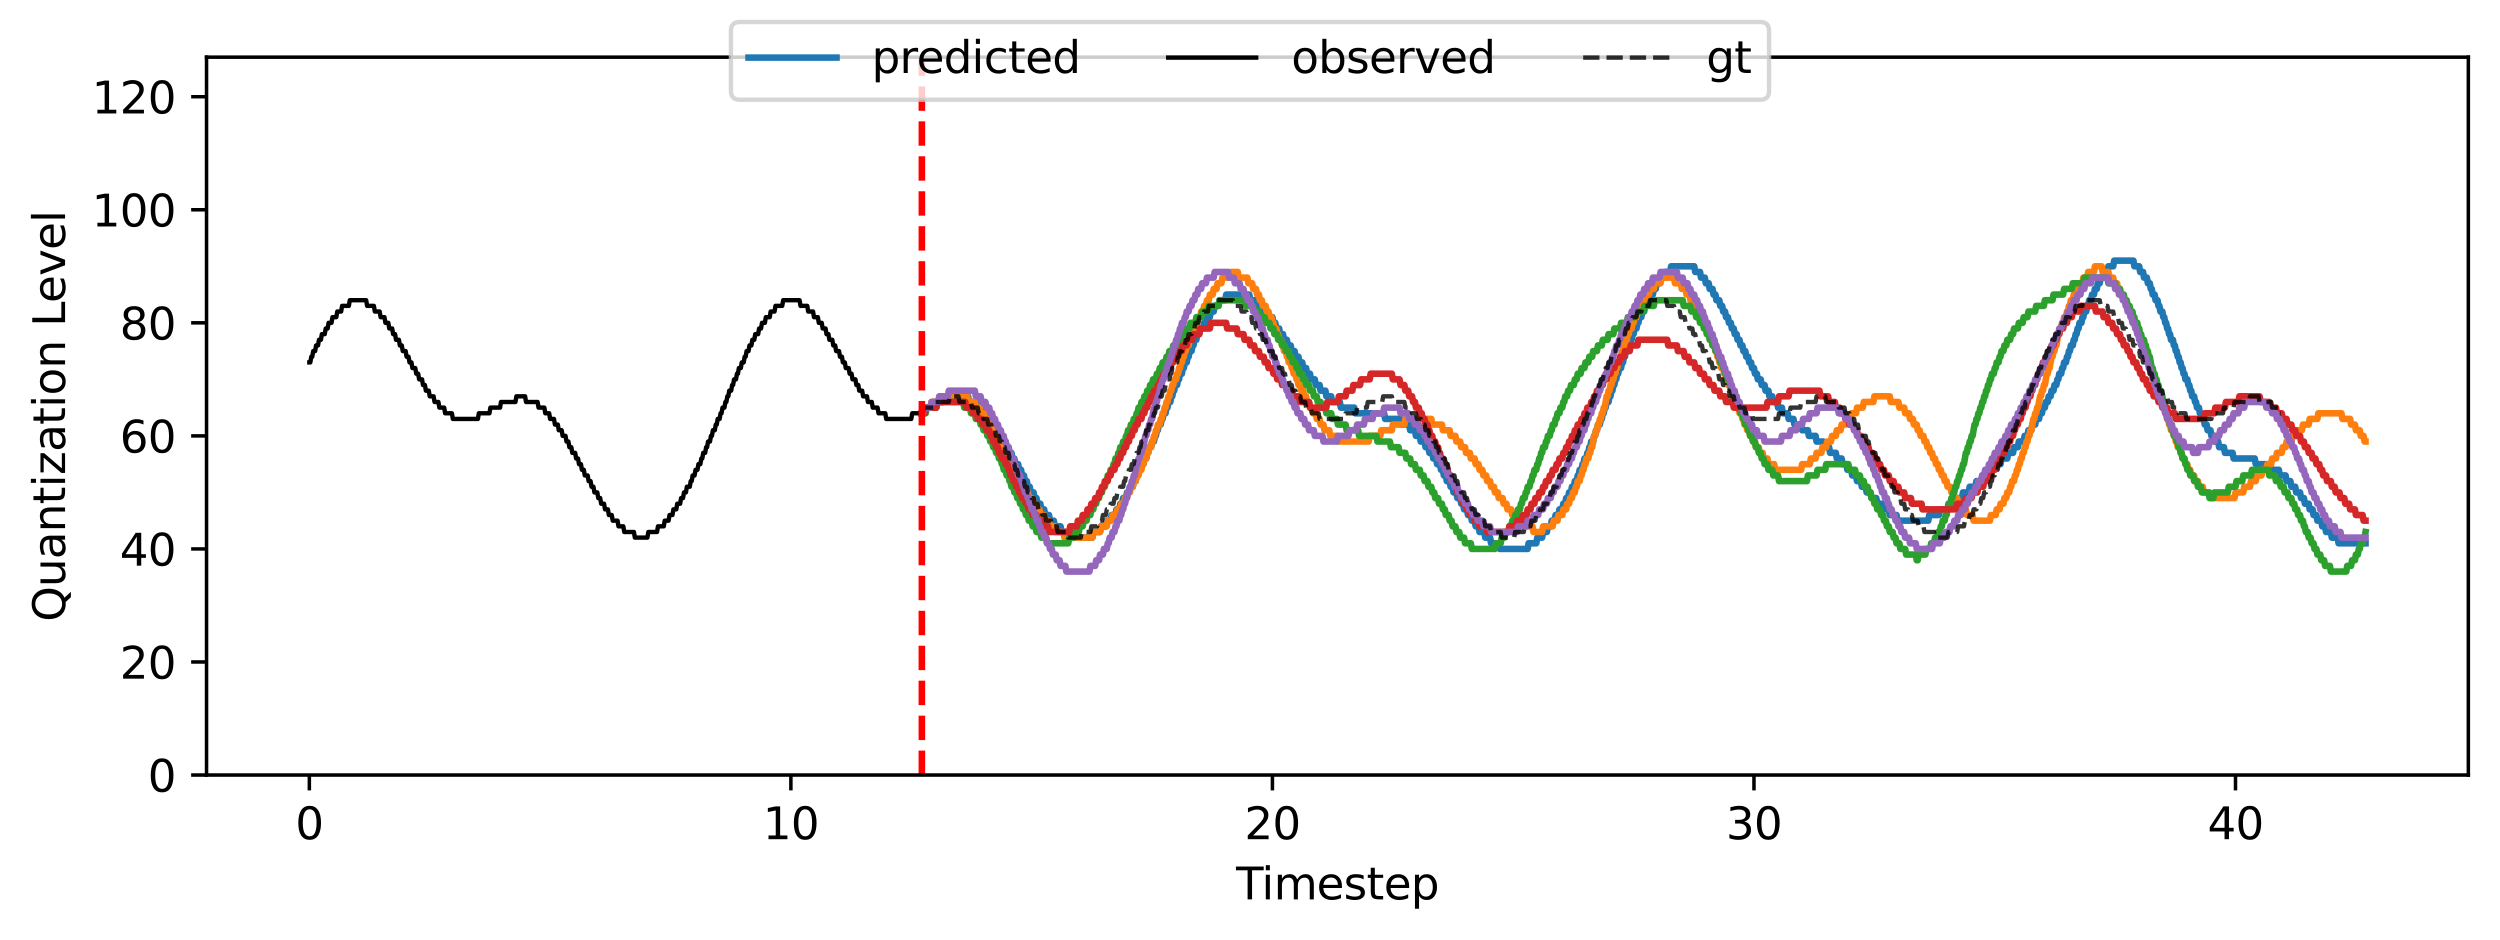 <svg xmlns="http://www.w3.org/2000/svg" xmlns:xlink="http://www.w3.org/1999/xlink" width="757.994" height="285.062" version="1.1" viewBox="0 0 568.496 213.796"><defs><style type="text/css">*{stroke-linecap:butt;stroke-linejoin:round}</style></defs><g id="figure_1"><g id="patch_1"><path d="M 0 213.796 L 568.496 213.796 L 568.496 -0 L 0 -0 z" style="fill:#fff"/></g><g id="axes_1"><g id="patch_2"><path d="M 46.966 176.24 L 561.296 176.24 L 561.296 13 L 46.966 13 z" style="fill:#fff"/></g><g id="matplotlib.axis_1"><g id="xtick_1"><g id="line2d_1"><defs><path id="m163b7d6917" d="M 0 0 L 0 3.5" style="stroke:#000;stroke-width:.8"/></defs><g><use style="stroke:#000;stroke-width:.8" x="70.344" y="176.24" xlink:href="#m163b7d6917"/></g></g><g id="text_1"><g transform="translate(67.163 190.838)scale(0.1 -0.1)"><defs><path id="DejaVuSans-30" d="M 2034 4250 Q 1547 4250 1301 3770 Q 1056 3291 1056 2328 Q 1056 1369 1301 889 Q 1547 409 2034 409 Q 2525 409 2770 889 Q 3016 1369 3016 2328 Q 3016 3291 2770 3770 Q 2525 4250 2034 4250 z M 2034 4750 Q 2819 4750 3233 4129 Q 3647 3509 3647 2328 Q 3647 1150 3233 529 Q 2819 -91 2034 -91 Q 1250 -91 836 529 Q 422 1150 422 2328 Q 422 3509 836 4129 Q 1250 4750 2034 4750 z" transform="scale(0.016)"/></defs><use xlink:href="#DejaVuSans-30"/></g></g></g><g id="xtick_2"><g id="line2d_2"><g><use style="stroke:#000;stroke-width:.8" x="179.846" y="176.24" xlink:href="#m163b7d6917"/></g></g><g id="text_2"><g transform="translate(173.484 190.838)scale(0.1 -0.1)"><defs><path id="DejaVuSans-31" d="M 794 531 L 1825 531 L 1825 4091 L 703 3866 L 703 4441 L 1819 4666 L 2450 4666 L 2450 531 L 3481 531 L 3481 0 L 794 0 L 794 531 z" transform="scale(0.016)"/></defs><use xlink:href="#DejaVuSans-31"/><use x="63.623" xlink:href="#DejaVuSans-30"/></g></g></g><g id="xtick_3"><g id="line2d_3"><g><use style="stroke:#000;stroke-width:.8" x="289.348" y="176.24" xlink:href="#m163b7d6917"/></g></g><g id="text_3"><g transform="translate(282.985 190.838)scale(0.1 -0.1)"><defs><path id="DejaVuSans-32" d="M 1228 531 L 3431 531 L 3431 0 L 469 0 L 469 531 Q 828 903 1448 1529 Q 2069 2156 2228 2338 Q 2531 2678 2651 2914 Q 2772 3150 2772 3378 Q 2772 3750 2511 3984 Q 2250 4219 1831 4219 Q 1534 4219 1204 4116 Q 875 4013 500 3803 L 500 4441 Q 881 4594 1212 4672 Q 1544 4750 1819 4750 Q 2544 4750 2975 4387 Q 3406 4025 3406 3419 Q 3406 3131 3298 2873 Q 3191 2616 2906 2266 Q 2828 2175 2409 1742 Q 1991 1309 1228 531 z" transform="scale(0.016)"/></defs><use xlink:href="#DejaVuSans-32"/><use x="63.623" xlink:href="#DejaVuSans-30"/></g></g></g><g id="xtick_4"><g id="line2d_4"><g><use style="stroke:#000;stroke-width:.8" x="398.85" y="176.24" xlink:href="#m163b7d6917"/></g></g><g id="text_4"><g transform="translate(392.487 190.838)scale(0.1 -0.1)"><defs><path id="DejaVuSans-33" d="M 2597 2516 Q 3050 2419 3304 2112 Q 3559 1806 3559 1356 Q 3559 666 3084 287 Q 2609 -91 1734 -91 Q 1441 -91 1130 -33 Q 819 25 488 141 L 488 750 Q 750 597 1062 519 Q 1375 441 1716 441 Q 2309 441 2620 675 Q 2931 909 2931 1356 Q 2931 1769 2642 2001 Q 2353 2234 1838 2234 L 1294 2234 L 1294 2753 L 1863 2753 Q 2328 2753 2575 2939 Q 2822 3125 2822 3475 Q 2822 3834 2567 4026 Q 2313 4219 1838 4219 Q 1578 4219 1281 4162 Q 984 4106 628 3988 L 628 4550 Q 988 4650 1302 4700 Q 1616 4750 1894 4750 Q 2613 4750 3031 4423 Q 3450 4097 3450 3541 Q 3450 3153 3228 2886 Q 3006 2619 2597 2516 z" transform="scale(0.016)"/></defs><use xlink:href="#DejaVuSans-33"/><use x="63.623" xlink:href="#DejaVuSans-30"/></g></g></g><g id="xtick_5"><g id="line2d_5"><g><use style="stroke:#000;stroke-width:.8" x="508.351" y="176.24" xlink:href="#m163b7d6917"/></g></g><g id="text_5"><g transform="translate(501.989 190.838)scale(0.1 -0.1)"><defs><path id="DejaVuSans-34" d="M 2419 4116 L 825 1625 L 2419 1625 L 2419 4116 z M 2253 4666 L 3047 4666 L 3047 1625 L 3713 1625 L 3713 1100 L 3047 1100 L 3047 0 L 2419 0 L 2419 1100 L 313 1100 L 313 1709 L 2253 4666 z" transform="scale(0.016)"/></defs><use xlink:href="#DejaVuSans-34"/><use x="63.623" xlink:href="#DejaVuSans-30"/></g></g></g><g id="text_6"><g transform="translate(281.081 204.517)scale(0.1 -0.1)"><defs><path id="DejaVuSans-54" d="M -19 4666 L 3928 4666 L 3928 4134 L 2272 4134 L 2272 0 L 1638 0 L 1638 4134 L -19 4134 L -19 4666 z" transform="scale(0.016)"/><path id="DejaVuSans-69" d="M 603 3500 L 1178 3500 L 1178 0 L 603 0 L 603 3500 z M 603 4863 L 1178 4863 L 1178 4134 L 603 4134 L 603 4863 z" transform="scale(0.016)"/><path id="DejaVuSans-6d" d="M 3328 2828 Q 3544 3216 3844 3400 Q 4144 3584 4550 3584 Q 5097 3584 5394 3201 Q 5691 2819 5691 2113 L 5691 0 L 5113 0 L 5113 2094 Q 5113 2597 4934 2840 Q 4756 3084 4391 3084 Q 3944 3084 3684 2787 Q 3425 2491 3425 1978 L 3425 0 L 2847 0 L 2847 2094 Q 2847 2600 2669 2842 Q 2491 3084 2119 3084 Q 1678 3084 1418 2786 Q 1159 2488 1159 1978 L 1159 0 L 581 0 L 581 3500 L 1159 3500 L 1159 2956 Q 1356 3278 1631 3431 Q 1906 3584 2284 3584 Q 2666 3584 2933 3390 Q 3200 3197 3328 2828 z" transform="scale(0.016)"/><path id="DejaVuSans-65" d="M 3597 1894 L 3597 1613 L 953 1613 Q 991 1019 1311 708 Q 1631 397 2203 397 Q 2534 397 2845 478 Q 3156 559 3463 722 L 3463 178 Q 3153 47 2828 -22 Q 2503 -91 2169 -91 Q 1331 -91 842 396 Q 353 884 353 1716 Q 353 2575 817 3079 Q 1281 3584 2069 3584 Q 2775 3584 3186 3129 Q 3597 2675 3597 1894 z M 3022 2063 Q 3016 2534 2758 2815 Q 2500 3097 2075 3097 Q 1594 3097 1305 2825 Q 1016 2553 972 2059 L 3022 2063 z" transform="scale(0.016)"/><path id="DejaVuSans-73" d="M 2834 3397 L 2834 2853 Q 2591 2978 2328 3040 Q 2066 3103 1784 3103 Q 1356 3103 1142 2972 Q 928 2841 928 2578 Q 928 2378 1081 2264 Q 1234 2150 1697 2047 L 1894 2003 Q 2506 1872 2764 1633 Q 3022 1394 3022 966 Q 3022 478 2636 193 Q 2250 -91 1575 -91 Q 1294 -91 989 -36 Q 684 19 347 128 L 347 722 Q 666 556 975 473 Q 1284 391 1588 391 Q 1994 391 2212 530 Q 2431 669 2431 922 Q 2431 1156 2273 1281 Q 2116 1406 1581 1522 L 1381 1569 Q 847 1681 609 1914 Q 372 2147 372 2553 Q 372 3047 722 3315 Q 1072 3584 1716 3584 Q 2034 3584 2315 3537 Q 2597 3491 2834 3397 z" transform="scale(0.016)"/><path id="DejaVuSans-74" d="M 1172 4494 L 1172 3500 L 2356 3500 L 2356 3053 L 1172 3053 L 1172 1153 Q 1172 725 1289 603 Q 1406 481 1766 481 L 2356 481 L 2356 0 L 1766 0 Q 1100 0 847 248 Q 594 497 594 1153 L 594 3053 L 172 3053 L 172 3500 L 594 3500 L 594 4494 L 1172 4494 z" transform="scale(0.016)"/><path id="DejaVuSans-70" d="M 1159 525 L 1159 -1331 L 581 -1331 L 581 3500 L 1159 3500 L 1159 2969 Q 1341 3281 1617 3432 Q 1894 3584 2278 3584 Q 2916 3584 3314 3078 Q 3713 2572 3713 1747 Q 3713 922 3314 415 Q 2916 -91 2278 -91 Q 1894 -91 1617 61 Q 1341 213 1159 525 z M 3116 1747 Q 3116 2381 2855 2742 Q 2594 3103 2138 3103 Q 1681 3103 1420 2742 Q 1159 2381 1159 1747 Q 1159 1113 1420 752 Q 1681 391 2138 391 Q 2594 391 2855 752 Q 3116 1113 3116 1747 z" transform="scale(0.016)"/></defs><use xlink:href="#DejaVuSans-54"/><use x="57.959" xlink:href="#DejaVuSans-69"/><use x="85.742" xlink:href="#DejaVuSans-6d"/><use x="183.154" xlink:href="#DejaVuSans-65"/><use x="244.678" xlink:href="#DejaVuSans-73"/><use x="296.777" xlink:href="#DejaVuSans-74"/><use x="335.986" xlink:href="#DejaVuSans-65"/><use x="397.51" xlink:href="#DejaVuSans-70"/></g></g></g><g id="matplotlib.axis_2"><g id="ytick_1"><g id="line2d_6"><defs><path id="m59973519ba" d="M 0 0 L -3.5 0" style="stroke:#000;stroke-width:.8"/></defs><g><use style="stroke:#000;stroke-width:.8" x="46.966" y="176.24" xlink:href="#m59973519ba"/></g></g><g id="text_7"><g transform="translate(33.603 180.039)scale(0.1 -0.1)"><use xlink:href="#DejaVuSans-30"/></g></g></g><g id="ytick_2"><g id="line2d_7"><g><use style="stroke:#000;stroke-width:.8" x="46.966" y="150.533" xlink:href="#m59973519ba"/></g></g><g id="text_8"><g transform="translate(27.241 154.332)scale(0.1 -0.1)"><use xlink:href="#DejaVuSans-32"/><use x="63.623" xlink:href="#DejaVuSans-30"/></g></g></g><g id="ytick_3"><g id="line2d_8"><g><use style="stroke:#000;stroke-width:.8" x="46.966" y="124.826" xlink:href="#m59973519ba"/></g></g><g id="text_9"><g transform="translate(27.241 128.625)scale(0.1 -0.1)"><use xlink:href="#DejaVuSans-34"/><use x="63.623" xlink:href="#DejaVuSans-30"/></g></g></g><g id="ytick_4"><g id="line2d_9"><g><use style="stroke:#000;stroke-width:.8" x="46.966" y="99.119" xlink:href="#m59973519ba"/></g></g><g id="text_10"><g transform="translate(27.241 102.918)scale(0.1 -0.1)"><defs><path id="DejaVuSans-36" d="M 2113 2584 Q 1688 2584 1439 2293 Q 1191 2003 1191 1497 Q 1191 994 1439 701 Q 1688 409 2113 409 Q 2538 409 2786 701 Q 3034 994 3034 1497 Q 3034 2003 2786 2293 Q 2538 2584 2113 2584 z M 3366 4563 L 3366 3988 Q 3128 4100 2886 4159 Q 2644 4219 2406 4219 Q 1781 4219 1451 3797 Q 1122 3375 1075 2522 Q 1259 2794 1537 2939 Q 1816 3084 2150 3084 Q 2853 3084 3261 2657 Q 3669 2231 3669 1497 Q 3669 778 3244 343 Q 2819 -91 2113 -91 Q 1303 -91 875 529 Q 447 1150 447 2328 Q 447 3434 972 4092 Q 1497 4750 2381 4750 Q 2619 4750 2861 4703 Q 3103 4656 3366 4563 z" transform="scale(0.016)"/></defs><use xlink:href="#DejaVuSans-36"/><use x="63.623" xlink:href="#DejaVuSans-30"/></g></g></g><g id="ytick_5"><g id="line2d_10"><g><use style="stroke:#000;stroke-width:.8" x="46.966" y="73.412" xlink:href="#m59973519ba"/></g></g><g id="text_11"><g transform="translate(27.241 77.211)scale(0.1 -0.1)"><defs><path id="DejaVuSans-38" d="M 2034 2216 Q 1584 2216 1326 1975 Q 1069 1734 1069 1313 Q 1069 891 1326 650 Q 1584 409 2034 409 Q 2484 409 2743 651 Q 3003 894 3003 1313 Q 3003 1734 2745 1975 Q 2488 2216 2034 2216 z M 1403 2484 Q 997 2584 770 2862 Q 544 3141 544 3541 Q 544 4100 942 4425 Q 1341 4750 2034 4750 Q 2731 4750 3128 4425 Q 3525 4100 3525 3541 Q 3525 3141 3298 2862 Q 3072 2584 2669 2484 Q 3125 2378 3379 2068 Q 3634 1759 3634 1313 Q 3634 634 3220 271 Q 2806 -91 2034 -91 Q 1263 -91 848 271 Q 434 634 434 1313 Q 434 1759 690 2068 Q 947 2378 1403 2484 z M 1172 3481 Q 1172 3119 1398 2916 Q 1625 2713 2034 2713 Q 2441 2713 2670 2916 Q 2900 3119 2900 3481 Q 2900 3844 2670 4047 Q 2441 4250 2034 4250 Q 1625 4250 1398 4047 Q 1172 3844 1172 3481 z" transform="scale(0.016)"/></defs><use xlink:href="#DejaVuSans-38"/><use x="63.623" xlink:href="#DejaVuSans-30"/></g></g></g><g id="ytick_6"><g id="line2d_11"><g><use style="stroke:#000;stroke-width:.8" x="46.966" y="47.705" xlink:href="#m59973519ba"/></g></g><g id="text_12"><g transform="translate(20.878 51.504)scale(0.1 -0.1)"><use xlink:href="#DejaVuSans-31"/><use x="63.623" xlink:href="#DejaVuSans-30"/><use x="127.246" xlink:href="#DejaVuSans-30"/></g></g></g><g id="ytick_7"><g id="line2d_12"><g><use style="stroke:#000;stroke-width:.8" x="46.966" y="21.997" xlink:href="#m59973519ba"/></g></g><g id="text_13"><g transform="translate(20.878 25.797)scale(0.1 -0.1)"><use xlink:href="#DejaVuSans-31"/><use x="63.623" xlink:href="#DejaVuSans-32"/><use x="127.246" xlink:href="#DejaVuSans-30"/></g></g></g><g id="text_14"><g transform="translate(14.798 141.361)rotate(-90)scale(0.1 -0.1)"><defs><path id="DejaVuSans-51" d="M 2522 4238 Q 1834 4238 1429 3725 Q 1025 3213 1025 2328 Q 1025 1447 1429 934 Q 1834 422 2522 422 Q 3209 422 3611 934 Q 4013 1447 4013 2328 Q 4013 3213 3611 3725 Q 3209 4238 2522 4238 z M 3406 84 L 4238 -825 L 3475 -825 L 2784 -78 Q 2681 -84 2626 -87 Q 2572 -91 2522 -91 Q 1538 -91 948 567 Q 359 1225 359 2328 Q 359 3434 948 4092 Q 1538 4750 2522 4750 Q 3503 4750 4090 4092 Q 4678 3434 4678 2328 Q 4678 1516 4351 937 Q 4025 359 3406 84 z" transform="scale(0.016)"/><path id="DejaVuSans-75" d="M 544 1381 L 544 3500 L 1119 3500 L 1119 1403 Q 1119 906 1312 657 Q 1506 409 1894 409 Q 2359 409 2629 706 Q 2900 1003 2900 1516 L 2900 3500 L 3475 3500 L 3475 0 L 2900 0 L 2900 538 Q 2691 219 2414 64 Q 2138 -91 1772 -91 Q 1169 -91 856 284 Q 544 659 544 1381 z M 1991 3584 L 1991 3584 z" transform="scale(0.016)"/><path id="DejaVuSans-61" d="M 2194 1759 Q 1497 1759 1228 1600 Q 959 1441 959 1056 Q 959 750 1161 570 Q 1363 391 1709 391 Q 2188 391 2477 730 Q 2766 1069 2766 1631 L 2766 1759 L 2194 1759 z M 3341 1997 L 3341 0 L 2766 0 L 2766 531 Q 2569 213 2275 61 Q 1981 -91 1556 -91 Q 1019 -91 701 211 Q 384 513 384 1019 Q 384 1609 779 1909 Q 1175 2209 1959 2209 L 2766 2209 L 2766 2266 Q 2766 2663 2505 2880 Q 2244 3097 1772 3097 Q 1472 3097 1187 3025 Q 903 2953 641 2809 L 641 3341 Q 956 3463 1253 3523 Q 1550 3584 1831 3584 Q 2591 3584 2966 3190 Q 3341 2797 3341 1997 z" transform="scale(0.016)"/><path id="DejaVuSans-6e" d="M 3513 2113 L 3513 0 L 2938 0 L 2938 2094 Q 2938 2591 2744 2837 Q 2550 3084 2163 3084 Q 1697 3084 1428 2787 Q 1159 2491 1159 1978 L 1159 0 L 581 0 L 581 3500 L 1159 3500 L 1159 2956 Q 1366 3272 1645 3428 Q 1925 3584 2291 3584 Q 2894 3584 3203 3211 Q 3513 2838 3513 2113 z" transform="scale(0.016)"/><path id="DejaVuSans-7a" d="M 353 3500 L 3084 3500 L 3084 2975 L 922 459 L 3084 459 L 3084 0 L 275 0 L 275 525 L 2438 3041 L 353 3041 L 353 3500 z" transform="scale(0.016)"/><path id="DejaVuSans-6f" d="M 1959 3097 Q 1497 3097 1228 2736 Q 959 2375 959 1747 Q 959 1119 1226 758 Q 1494 397 1959 397 Q 2419 397 2687 759 Q 2956 1122 2956 1747 Q 2956 2369 2687 2733 Q 2419 3097 1959 3097 z M 1959 3584 Q 2709 3584 3137 3096 Q 3566 2609 3566 1747 Q 3566 888 3137 398 Q 2709 -91 1959 -91 Q 1206 -91 779 398 Q 353 888 353 1747 Q 353 2609 779 3096 Q 1206 3584 1959 3584 z" transform="scale(0.016)"/><path id="DejaVuSans-20" transform="scale(0.016)"/><path id="DejaVuSans-4c" d="M 628 4666 L 1259 4666 L 1259 531 L 3531 531 L 3531 0 L 628 0 L 628 4666 z" transform="scale(0.016)"/><path id="DejaVuSans-76" d="M 191 3500 L 800 3500 L 1894 563 L 2988 3500 L 3597 3500 L 2284 0 L 1503 0 L 191 3500 z" transform="scale(0.016)"/><path id="DejaVuSans-6c" d="M 603 4863 L 1178 4863 L 1178 0 L 603 0 L 603 4863 z" transform="scale(0.016)"/></defs><use xlink:href="#DejaVuSans-51"/><use x="78.711" xlink:href="#DejaVuSans-75"/><use x="142.09" xlink:href="#DejaVuSans-61"/><use x="203.369" xlink:href="#DejaVuSans-6e"/><use x="266.748" xlink:href="#DejaVuSans-74"/><use x="305.957" xlink:href="#DejaVuSans-69"/><use x="333.74" xlink:href="#DejaVuSans-7a"/><use x="386.23" xlink:href="#DejaVuSans-61"/><use x="447.51" xlink:href="#DejaVuSans-74"/><use x="486.719" xlink:href="#DejaVuSans-69"/><use x="514.502" xlink:href="#DejaVuSans-6f"/><use x="575.684" xlink:href="#DejaVuSans-6e"/><use x="639.063" xlink:href="#DejaVuSans-20"/><use x="670.85" xlink:href="#DejaVuSans-4c"/><use x="724.813" xlink:href="#DejaVuSans-65"/><use x="786.336" xlink:href="#DejaVuSans-76"/><use x="845.516" xlink:href="#DejaVuSans-65"/><use x="907.039" xlink:href="#DejaVuSans-6c"/></g></g></g><g id="line2d_13"><path d="M 209.631 93.977 L 210.069 93.977 L 210.288 92.692 L 212.04 92.692 L 212.259 91.407 L 214.449 91.407 L 214.668 90.121 L 220.143 90.121 L 220.362 91.407 L 222.114 91.407 L 222.333 92.692 L 223.428 92.692 L 223.647 93.977 L 224.523 93.977 L 224.742 95.263 L 225.399 95.263 L 225.618 96.548 L 226.275 96.548 L 226.494 97.833 L 227.151 97.833 L 227.37 99.119 L 227.808 99.119 L 228.027 100.404 L 228.684 100.404 L 228.903 101.689 L 229.341 101.689 L 229.56 102.975 L 229.998 102.975 L 230.217 104.26 L 230.655 104.26 L 230.874 105.546 L 231.531 105.546 L 231.75 106.831 L 232.188 106.831 L 232.407 108.116 L 232.845 108.116 L 233.064 109.402 L 233.502 109.402 L 233.721 110.687 L 234.159 110.687 L 234.378 111.972 L 235.035 111.972 L 235.254 113.258 L 235.692 113.258 L 235.911 114.543 L 236.568 114.543 L 236.787 115.828 L 237.444 115.828 L 237.663 117.114 L 238.539 117.114 L 238.758 118.399 L 239.634 118.399 L 239.853 119.684 L 241.167 119.684 L 241.386 120.97 L 243.357 120.97 L 243.576 122.255 L 248.394 122.255 L 248.613 120.97 L 250.146 120.97 L 250.365 119.684 L 251.46 119.684 L 251.679 118.399 L 252.555 118.399 L 252.774 117.114 L 253.65 117.114 L 253.869 115.828 L 254.526 115.828 L 254.745 114.543 L 255.183 114.543 L 255.402 113.258 L 256.059 113.258 L 256.278 111.972 L 256.716 111.972 L 256.935 110.687 L 257.592 110.687 L 257.811 109.402 L 258.249 109.402 L 258.468 108.116 L 258.687 108.116 L 258.906 106.831 L 259.344 106.831 L 259.563 105.546 L 260.001 105.546 L 260.22 104.26 L 260.658 104.26 L 260.877 102.975 L 261.096 102.975 L 261.315 101.689 L 261.753 101.689 L 261.972 100.404 L 262.41 100.404 L 262.629 99.119 L 262.848 99.119 L 263.067 97.833 L 263.286 97.833 L 263.505 96.548 L 263.943 96.548 L 264.162 95.263 L 264.381 95.263 L 264.6 93.977 L 265.038 93.977 L 265.257 92.692 L 265.476 92.692 L 265.695 91.407 L 266.133 91.407 L 266.352 90.121 L 266.572 90.121 L 266.791 88.836 L 267.009 88.836 L 267.229 87.551 L 267.667 87.551 L 267.886 86.265 L 268.105 86.265 L 268.324 84.98 L 268.762 84.98 L 268.981 83.694 L 269.2 83.694 L 269.419 82.409 L 269.857 82.409 L 270.076 81.124 L 270.295 81.124 L 270.514 79.838 L 270.952 79.838 L 271.171 78.553 L 271.39 78.553 L 271.609 77.268 L 272.047 77.268 L 272.266 75.982 L 272.704 75.982 L 272.923 74.697 L 273.58 74.697 L 273.799 73.412 L 274.237 73.412 L 274.456 72.126 L 275.113 72.126 L 275.332 70.841 L 275.989 70.841 L 276.208 69.556 L 277.084 69.556 L 277.303 68.27 L 278.617 68.27 L 278.836 66.985 L 284.092 66.985 L 284.311 68.27 L 285.844 68.27 L 286.063 69.556 L 287.158 69.556 L 287.377 70.841 L 288.253 70.841 L 288.472 72.126 L 289.348 72.126 L 289.567 73.412 L 290.005 73.412 L 290.224 74.697 L 290.881 74.697 L 291.1 75.982 L 291.757 75.982 L 291.976 77.268 L 292.633 77.268 L 292.852 78.553 L 293.509 78.553 L 293.728 79.838 L 294.385 79.838 L 294.604 81.124 L 295.261 81.124 L 295.48 82.409 L 296.137 82.409 L 296.356 83.694 L 297.013 83.694 L 297.232 84.98 L 297.889 84.98 L 298.108 86.265 L 298.984 86.265 L 299.203 87.551 L 300.079 87.551 L 300.298 88.836 L 301.393 88.836 L 301.612 90.121 L 302.707 90.121 L 302.926 91.407 L 304.678 91.407 L 304.897 92.692 L 307.963 92.692 L 308.182 93.977 L 314.752 93.977 L 314.971 95.263 L 318.475 95.263 L 318.694 96.548 L 320.446 96.548 L 320.665 97.833 L 321.76 97.833 L 321.979 99.119 L 322.855 99.119 L 323.074 100.404 L 323.95 100.404 L 324.169 101.689 L 324.826 101.689 L 325.045 102.975 L 325.702 102.975 L 325.921 104.26 L 326.578 104.26 L 326.797 105.546 L 327.455 105.546 L 327.674 106.831 L 328.112 106.831 L 328.331 108.116 L 328.769 108.116 L 328.988 109.402 L 329.645 109.402 L 329.864 110.687 L 330.302 110.687 L 330.521 111.972 L 331.178 111.972 L 331.397 113.258 L 332.054 113.258 L 332.273 114.543 L 332.711 114.543 L 332.93 115.828 L 333.587 115.828 L 333.806 117.114 L 334.463 117.114 L 334.682 118.399 L 335.339 118.399 L 335.558 119.684 L 336.215 119.684 L 336.434 120.97 L 337.529 120.97 L 337.748 122.255 L 338.843 122.255 L 339.062 123.54 L 340.814 123.54 L 341.033 124.826 L 347.384 124.826 L 347.603 123.54 L 349.355 123.54 L 349.574 122.255 L 350.669 122.255 L 350.888 120.97 L 351.764 120.97 L 351.983 119.684 L 352.64 119.684 L 352.859 118.399 L 353.516 118.399 L 353.735 117.114 L 354.392 117.114 L 354.611 115.828 L 355.268 115.828 L 355.487 114.543 L 355.925 114.543 L 356.144 113.258 L 356.582 113.258 L 356.801 111.972 L 357.239 111.972 L 357.458 110.687 L 357.896 110.687 L 358.115 109.402 L 358.553 109.402 L 358.772 108.116 L 358.991 108.116 L 359.21 106.831 L 359.648 106.831 L 359.867 105.546 L 360.086 105.546 L 360.305 104.26 L 360.743 104.26 L 360.962 102.975 L 361.181 102.975 L 361.4 101.689 L 361.619 101.689 L 361.838 100.404 L 362.276 100.404 L 362.495 99.119 L 362.714 99.119 L 362.933 97.833 L 363.152 97.833 L 363.371 96.548 L 363.809 96.548 L 364.028 95.263 L 364.247 95.263 L 364.466 93.977 L 364.685 93.977 L 364.904 92.692 L 365.123 92.692 L 365.342 91.407 L 365.78 91.407 L 365.999 90.121 L 366.218 90.121 L 366.437 88.836 L 366.656 88.836 L 366.875 87.551 L 367.094 87.551 L 367.313 86.265 L 367.532 86.265 L 367.751 84.98 L 367.97 84.98 L 368.189 83.694 L 368.627 83.694 L 368.846 82.409 L 369.065 82.409 L 369.284 81.124 L 369.503 81.124 L 369.722 79.838 L 369.941 79.838 L 370.16 78.553 L 370.379 78.553 L 370.598 77.268 L 371.036 77.268 L 371.255 75.982 L 371.474 75.982 L 371.693 74.697 L 372.131 74.697 L 372.35 73.412 L 372.569 73.412 L 372.788 72.126 L 373.226 72.126 L 373.445 70.841 L 373.883 70.841 L 374.102 69.556 L 374.321 69.556 L 374.54 68.27 L 375.197 68.27 L 375.416 66.985 L 375.854 66.985 L 376.073 65.7 L 376.511 65.7 L 376.73 64.414 L 377.387 64.414 L 377.606 63.129 L 378.482 63.129 L 378.701 61.843 L 379.796 61.843 L 380.015 60.558 L 385.271 60.558 L 385.49 61.843 L 386.585 61.843 L 386.804 63.129 L 387.68 63.129 L 387.9 64.414 L 388.557 64.414 L 388.776 65.7 L 389.433 65.7 L 389.652 66.985 L 390.09 66.985 L 390.309 68.27 L 390.966 68.27 L 391.185 69.556 L 391.623 69.556 L 391.842 70.841 L 392.28 70.841 L 392.499 72.126 L 392.937 72.126 L 393.156 73.412 L 393.594 73.412 L 393.813 74.697 L 394.251 74.697 L 394.47 75.982 L 394.908 75.982 L 395.127 77.268 L 395.565 77.268 L 395.784 78.553 L 396.222 78.553 L 396.441 79.838 L 396.879 79.838 L 397.098 81.124 L 397.536 81.124 L 397.755 82.409 L 398.193 82.409 L 398.412 83.694 L 398.85 83.694 L 399.069 84.98 L 399.507 84.98 L 399.726 86.265 L 400.383 86.265 L 400.602 87.551 L 401.259 87.551 L 401.478 88.836 L 402.135 88.836 L 402.354 90.121 L 403.011 90.121 L 403.23 91.407 L 404.106 91.407 L 404.325 92.692 L 405.201 92.692 L 405.42 93.977 L 406.515 93.977 L 406.734 95.263 L 407.829 95.263 L 408.048 96.548 L 409.581 96.548 L 409.8 97.833 L 411.114 97.833 L 411.333 99.119 L 412.866 99.119 L 413.085 100.404 L 414.618 100.404 L 414.837 101.689 L 415.932 101.689 L 416.151 102.975 L 417.465 102.975 L 417.684 104.26 L 418.779 104.26 L 418.998 105.546 L 419.874 105.546 L 420.093 106.831 L 420.969 106.831 L 421.188 108.116 L 422.064 108.116 L 422.283 109.402 L 423.159 109.402 L 423.378 110.687 L 424.254 110.687 L 424.473 111.972 L 425.349 111.972 L 425.568 113.258 L 426.663 113.258 L 426.882 114.543 L 427.977 114.543 L 428.196 115.828 L 429.51 115.828 L 429.729 117.114 L 431.262 117.114 L 431.481 118.399 L 438.489 118.399 L 438.708 117.114 L 440.898 117.114 L 441.117 115.828 L 442.869 115.828 L 443.088 114.543 L 444.621 114.543 L 444.84 113.258 L 446.154 113.258 L 446.373 111.972 L 447.687 111.972 L 447.906 110.687 L 449.22 110.687 L 449.44 109.402 L 450.535 109.402 L 450.754 108.116 L 452.068 108.116 L 452.287 106.831 L 453.382 106.831 L 453.601 105.546 L 454.915 105.546 L 455.134 104.26 L 456.448 104.26 L 456.667 102.975 L 457.762 102.975 L 457.981 101.689 L 458.857 101.689 L 459.076 100.404 L 460.171 100.404 L 460.39 99.119 L 461.047 99.119 L 461.266 97.833 L 461.923 97.833 L 462.142 96.548 L 462.799 96.548 L 463.018 95.263 L 463.675 95.263 L 463.894 93.977 L 464.332 93.977 L 464.551 92.692 L 464.989 92.692 L 465.208 91.407 L 465.646 91.407 L 465.865 90.121 L 466.303 90.121 L 466.522 88.836 L 466.96 88.836 L 467.179 87.551 L 467.617 87.551 L 467.836 86.265 L 468.055 86.265 L 468.274 84.98 L 468.712 84.98 L 468.931 83.694 L 469.15 83.694 L 469.369 82.409 L 469.807 82.409 L 470.026 81.124 L 470.245 81.124 L 470.464 79.838 L 470.683 79.838 L 470.902 78.553 L 471.34 78.553 L 471.559 77.268 L 471.778 77.268 L 471.997 75.982 L 472.216 75.982 L 472.435 74.697 L 472.654 74.697 L 472.873 73.412 L 473.311 73.412 L 473.53 72.126 L 473.749 72.126 L 473.968 70.841 L 474.406 70.841 L 474.625 69.556 L 474.844 69.556 L 475.063 68.27 L 475.501 68.27 L 475.72 66.985 L 476.158 66.985 L 476.377 65.7 L 476.815 65.7 L 477.034 64.414 L 477.472 64.414 L 477.691 63.129 L 478.348 63.129 L 478.567 61.843 L 479.224 61.843 L 479.443 60.558 L 480.538 60.558 L 480.757 59.273 L 485.137 59.273 L 485.356 60.558 L 486.451 60.558 L 486.67 61.843 L 487.327 61.843 L 487.546 63.129 L 488.203 63.129 L 488.422 64.414 L 488.86 64.414 L 489.079 65.7 L 489.298 65.7 L 489.517 66.985 L 489.955 66.985 L 490.174 68.27 L 490.612 68.27 L 490.831 69.556 L 491.05 69.556 L 491.269 70.841 L 491.707 70.841 L 491.926 72.126 L 492.145 72.126 L 492.364 73.412 L 492.583 73.412 L 492.802 74.697 L 493.021 74.697 L 493.24 75.982 L 493.459 75.982 L 493.678 77.268 L 494.116 77.268 L 494.335 78.553 L 494.554 78.553 L 494.773 79.838 L 494.992 79.838 L 495.211 81.124 L 495.43 81.124 L 495.649 82.409 L 495.868 82.409 L 496.087 83.694 L 496.306 83.694 L 496.525 84.98 L 496.744 84.98 L 496.963 86.265 L 497.401 86.265 L 497.62 87.551 L 497.839 87.551 L 498.058 88.836 L 498.277 88.836 L 498.496 90.121 L 498.934 90.121 L 499.153 91.407 L 499.372 91.407 L 499.591 92.692 L 500.029 92.692 L 500.248 93.977 L 500.467 93.977 L 500.686 95.263 L 501.124 95.263 L 501.343 96.548 L 501.781 96.548 L 502 97.833 L 502.657 97.833 L 502.876 99.119 L 503.533 99.119 L 503.752 100.404 L 504.409 100.404 L 504.628 101.689 L 505.723 101.689 L 505.942 102.975 L 507.694 102.975 L 507.913 104.26 L 512.732 104.26 L 512.951 105.546 L 516.236 105.546 L 516.455 106.831 L 518.207 106.831 L 518.426 108.116 L 519.74 108.116 L 519.959 109.402 L 520.835 109.402 L 521.054 110.687 L 521.93 110.687 L 522.149 111.972 L 523.025 111.972 L 523.244 113.258 L 523.901 113.258 L 524.12 114.543 L 524.996 114.543 L 525.215 115.828 L 525.872 115.828 L 526.091 117.114 L 526.748 117.114 L 526.967 118.399 L 527.843 118.399 L 528.062 119.684 L 528.719 119.684 L 528.938 120.97 L 530.033 120.97 L 530.252 122.255 L 531.566 122.255 L 531.785 123.54 L 537.917 123.54 L 537.917 123.54" clip-path="url(#p4aa2d2aca4)" style="fill:none;stroke:#1f77b4;stroke-linecap:square;stroke-width:1.5"/></g><g id="line2d_14"><path d="M 209.631 93.977 L 209.85 92.692 L 211.602 92.692 L 211.821 91.407 L 214.23 91.407 L 214.449 90.121 L 219.924 90.121 L 220.143 91.407 L 221.676 91.407 L 221.895 92.692 L 222.771 92.692 L 222.99 93.977 L 223.866 93.977 L 224.085 95.263 L 224.742 95.263 L 224.961 96.548 L 225.618 96.548 L 225.837 97.833 L 226.275 97.833 L 226.494 99.119 L 227.151 99.119 L 227.37 100.404 L 227.808 100.404 L 228.027 101.689 L 228.465 101.689 L 228.684 102.975 L 229.122 102.975 L 229.341 104.26 L 229.779 104.26 L 229.998 105.546 L 230.436 105.546 L 230.655 106.831 L 231.093 106.831 L 231.312 108.116 L 231.75 108.116 L 231.969 109.402 L 232.407 109.402 L 232.626 110.687 L 233.064 110.687 L 233.283 111.972 L 233.721 111.972 L 233.94 113.258 L 234.597 113.258 L 234.816 114.543 L 235.473 114.543 L 235.692 115.828 L 236.349 115.828 L 236.568 117.114 L 237.444 117.114 L 237.663 118.399 L 238.539 118.399 L 238.758 119.684 L 239.853 119.684 L 240.072 120.97 L 241.824 120.97 L 242.043 122.255 L 248.394 122.255 L 248.613 120.97 L 250.146 120.97 L 250.365 119.684 L 251.679 119.684 L 251.898 118.399 L 252.774 118.399 L 252.993 117.114 L 253.869 117.114 L 254.088 115.828 L 254.745 115.828 L 254.964 114.543 L 255.621 114.543 L 255.84 113.258 L 256.278 113.258 L 256.497 111.972 L 256.935 111.972 L 257.154 110.687 L 257.592 110.687 L 257.811 109.402 L 258.249 109.402 L 258.468 108.116 L 258.906 108.116 L 259.125 106.831 L 259.563 106.831 L 259.782 105.546 L 260.001 105.546 L 260.22 104.26 L 260.658 104.26 L 260.877 102.975 L 261.096 102.975 L 261.315 101.689 L 261.753 101.689 L 261.972 100.404 L 262.191 100.404 L 262.41 99.119 L 262.629 99.119 L 262.848 97.833 L 263.067 97.833 L 263.286 96.548 L 263.724 96.548 L 263.943 95.263 L 264.162 95.263 L 264.381 93.977 L 264.6 93.977 L 264.819 92.692 L 265.038 92.692 L 265.257 91.407 L 265.476 91.407 L 265.695 90.121 L 265.914 90.121 L 266.133 88.836 L 266.352 88.836 L 266.572 87.551 L 266.791 87.551 L 267.009 86.265 L 267.448 86.265 L 267.667 84.98 L 267.886 84.98 L 268.105 83.694 L 268.324 83.694 L 268.543 82.409 L 268.762 82.409 L 268.981 81.124 L 269.2 81.124 L 269.419 79.838 L 269.638 79.838 L 269.857 78.553 L 270.295 78.553 L 270.514 77.268 L 270.733 77.268 L 270.952 75.982 L 271.171 75.982 L 271.39 74.697 L 271.828 74.697 L 272.047 73.412 L 272.266 73.412 L 272.485 72.126 L 272.923 72.126 L 273.142 70.841 L 273.58 70.841 L 273.799 69.556 L 274.237 69.556 L 274.456 68.27 L 274.894 68.27 L 275.113 66.985 L 275.77 66.985 L 275.989 65.7 L 276.646 65.7 L 276.865 64.414 L 277.741 64.414 L 277.96 63.129 L 279.712 63.129 L 279.931 61.843 L 281.464 61.843 L 281.683 63.129 L 283.654 63.129 L 283.873 64.414 L 284.749 64.414 L 284.968 65.7 L 285.625 65.7 L 285.844 66.985 L 286.282 66.985 L 286.501 68.27 L 286.939 68.27 L 287.158 69.556 L 287.815 69.556 L 288.034 70.841 L 288.472 70.841 L 288.691 72.126 L 289.129 72.126 L 289.348 73.412 L 289.567 73.412 L 289.786 74.697 L 290.224 74.697 L 290.443 75.982 L 290.662 75.982 L 290.881 77.268 L 291.319 77.268 L 291.538 78.553 L 291.757 78.553 L 291.976 79.838 L 292.414 79.838 L 292.633 81.124 L 292.852 81.124 L 293.071 82.409 L 293.509 82.409 L 293.728 83.694 L 293.947 83.694 L 294.166 84.98 L 294.604 84.98 L 294.823 86.265 L 295.042 86.265 L 295.261 87.551 L 295.699 87.551 L 295.918 88.836 L 296.356 88.836 L 296.575 90.121 L 297.013 90.121 L 297.232 91.407 L 297.67 91.407 L 297.889 92.692 L 298.327 92.692 L 298.546 93.977 L 299.203 93.977 L 299.422 95.263 L 300.079 95.263 L 300.298 96.548 L 300.955 96.548 L 301.174 97.833 L 302.269 97.833 L 302.488 99.119 L 304.021 99.119 L 304.24 100.404 L 311.248 100.404 L 311.467 99.119 L 313.876 99.119 L 314.095 97.833 L 316.504 97.833 L 316.723 96.548 L 319.351 96.548 L 319.57 95.263 L 325.483 95.263 L 325.702 96.548 L 327.892 96.548 L 328.112 97.833 L 329.645 97.833 L 329.864 99.119 L 330.959 99.119 L 331.178 100.404 L 332.054 100.404 L 332.273 101.689 L 333.149 101.689 L 333.368 102.975 L 334.244 102.975 L 334.463 104.26 L 335.339 104.26 L 335.558 105.546 L 336.215 105.546 L 336.434 106.831 L 337.091 106.831 L 337.31 108.116 L 337.967 108.116 L 338.186 109.402 L 338.843 109.402 L 339.062 110.687 L 339.719 110.687 L 339.938 111.972 L 340.595 111.972 L 340.814 113.258 L 341.69 113.258 L 341.909 114.543 L 342.566 114.543 L 342.785 115.828 L 343.661 115.828 L 343.88 117.114 L 344.756 117.114 L 344.975 118.399 L 346.289 118.399 L 346.508 119.684 L 348.479 119.684 L 348.698 120.97 L 350.669 120.97 L 350.888 119.684 L 353.078 119.684 L 353.297 118.399 L 354.173 118.399 L 354.392 117.114 L 355.268 117.114 L 355.487 115.828 L 356.144 115.828 L 356.363 114.543 L 356.801 114.543 L 357.02 113.258 L 357.458 113.258 L 357.677 111.972 L 358.115 111.972 L 358.334 110.687 L 358.553 110.687 L 358.772 109.402 L 359.21 109.402 L 359.429 108.116 L 359.648 108.116 L 359.867 106.831 L 360.086 106.831 L 360.305 105.546 L 360.524 105.546 L 360.743 104.26 L 361.181 104.26 L 361.4 102.975 L 361.619 102.975 L 361.838 101.689 L 362.057 101.689 L 362.495 99.119 L 362.714 99.119 L 362.933 97.833 L 363.152 97.833 L 363.371 96.548 L 363.59 96.548 L 363.809 95.263 L 364.028 95.263 L 364.247 93.977 L 364.466 93.977 L 364.685 92.692 L 364.904 92.692 L 365.342 90.121 L 365.561 90.121 L 365.78 88.836 L 365.999 88.836 L 366.218 87.551 L 366.437 87.551 L 366.656 86.265 L 366.875 86.265 L 367.094 84.98 L 367.313 84.98 L 367.532 83.694 L 367.751 83.694 L 367.97 82.409 L 368.189 82.409 L 368.408 81.124 L 368.627 81.124 L 368.846 79.838 L 369.065 79.838 L 369.284 78.553 L 369.503 78.553 L 369.722 77.268 L 369.941 77.268 L 370.16 75.982 L 370.379 75.982 L 370.598 74.697 L 371.036 74.697 L 371.255 73.412 L 371.474 73.412 L 371.693 72.126 L 372.131 72.126 L 372.35 70.841 L 372.788 70.841 L 373.007 69.556 L 373.445 69.556 L 373.664 68.27 L 374.102 68.27 L 374.321 66.985 L 374.978 66.985 L 375.197 65.7 L 376.073 65.7 L 376.292 64.414 L 377.606 64.414 L 377.825 63.129 L 380.672 63.129 L 380.891 64.414 L 382.205 64.414 L 382.424 65.7 L 383.3 65.7 L 383.519 66.985 L 384.176 66.985 L 384.395 68.27 L 385.052 68.27 L 385.271 69.556 L 385.709 69.556 L 385.928 70.841 L 386.366 70.841 L 386.585 72.126 L 387.023 72.126 L 387.242 73.412 L 387.68 73.412 L 387.9 74.697 L 388.118 74.697 L 388.337 75.982 L 388.776 75.982 L 388.995 77.268 L 389.214 77.268 L 389.433 78.553 L 389.871 78.553 L 390.09 79.838 L 390.309 79.838 L 390.528 81.124 L 390.747 81.124 L 390.966 82.409 L 391.185 82.409 L 391.404 83.694 L 391.842 83.694 L 392.061 84.98 L 392.28 84.98 L 392.499 86.265 L 392.718 86.265 L 392.937 87.551 L 393.375 87.551 L 393.594 88.836 L 393.813 88.836 L 394.032 90.121 L 394.251 90.121 L 394.47 91.407 L 394.908 91.407 L 395.127 92.692 L 395.346 92.692 L 395.565 93.977 L 396.003 93.977 L 396.222 95.263 L 396.441 95.263 L 396.66 96.548 L 397.098 96.548 L 397.317 97.833 L 397.755 97.833 L 397.974 99.119 L 398.412 99.119 L 398.631 100.404 L 399.069 100.404 L 399.288 101.689 L 399.945 101.689 L 400.164 102.975 L 400.821 102.975 L 401.04 104.26 L 401.916 104.26 L 402.135 105.546 L 403.449 105.546 L 403.668 106.831 L 409.581 106.831 L 409.8 105.546 L 411.552 105.546 L 411.771 104.26 L 412.866 104.26 L 413.085 102.975 L 414.18 102.975 L 414.399 101.689 L 415.275 101.689 L 415.494 100.404 L 416.37 100.404 L 416.589 99.119 L 417.465 99.119 L 417.684 97.833 L 418.56 97.833 L 418.779 96.548 L 419.655 96.548 L 419.874 95.263 L 420.75 95.263 L 420.969 93.977 L 422.064 93.977 L 422.283 92.692 L 423.597 92.692 L 423.816 91.407 L 426.006 91.407 L 426.225 90.121 L 429.729 90.121 L 429.948 91.407 L 431.7 91.407 L 431.919 92.692 L 433.014 92.692 L 433.233 93.977 L 434.109 93.977 L 434.328 95.263 L 434.985 95.263 L 435.204 96.548 L 435.861 96.548 L 436.08 97.833 L 436.518 97.833 L 436.737 99.119 L 437.394 99.119 L 437.613 100.404 L 438.051 100.404 L 438.27 101.689 L 438.708 101.689 L 438.927 102.975 L 439.365 102.975 L 439.584 104.26 L 440.022 104.26 L 440.241 105.546 L 440.679 105.546 L 440.898 106.831 L 441.336 106.831 L 441.555 108.116 L 441.993 108.116 L 442.212 109.402 L 442.65 109.402 L 442.869 110.687 L 443.526 110.687 L 443.745 111.972 L 444.183 111.972 L 444.402 113.258 L 445.059 113.258 L 445.278 114.543 L 445.935 114.543 L 446.154 115.828 L 447.03 115.828 L 447.249 117.114 L 448.564 117.114 L 448.782 118.399 L 452.506 118.399 L 452.725 117.114 L 453.82 117.114 L 454.039 115.828 L 454.696 115.828 L 454.915 114.543 L 455.572 114.543 L 455.791 113.258 L 456.229 113.258 L 456.448 111.972 L 456.886 111.972 L 457.105 110.687 L 457.324 110.687 L 457.543 109.402 L 457.981 109.402 L 458.2 108.116 L 458.419 108.116 L 458.638 106.831 L 458.857 106.831 L 459.076 105.546 L 459.295 105.546 L 459.514 104.26 L 459.733 104.26 L 459.952 102.975 L 460.171 102.975 L 460.39 101.689 L 460.609 101.689 L 460.828 100.404 L 461.047 100.404 L 461.266 99.119 L 461.485 99.119 L 461.704 97.833 L 461.923 97.833 L 462.361 95.263 L 462.58 95.263 L 462.799 93.977 L 463.018 93.977 L 463.237 92.692 L 463.456 92.692 L 463.894 90.121 L 464.113 90.121 L 464.332 88.836 L 464.551 88.836 L 464.77 87.551 L 464.989 87.551 L 465.427 84.98 L 465.646 84.98 L 465.865 83.694 L 466.084 83.694 L 466.522 81.124 L 466.741 81.124 L 466.96 79.838 L 467.179 79.838 L 467.398 78.553 L 467.617 78.553 L 468.055 75.982 L 468.274 75.982 L 468.493 74.697 L 468.712 74.697 L 468.931 73.412 L 469.15 73.412 L 469.369 72.126 L 469.807 72.126 L 470.026 70.841 L 470.245 70.841 L 470.464 69.556 L 470.683 69.556 L 470.902 68.27 L 471.34 68.27 L 471.559 66.985 L 471.997 66.985 L 472.216 65.7 L 472.654 65.7 L 472.873 64.414 L 473.53 64.414 L 473.749 63.129 L 474.625 63.129 L 474.844 61.843 L 476.158 61.843 L 476.377 60.558 L 477.91 60.558 L 478.129 61.843 L 479.443 61.843 L 479.662 63.129 L 480.538 63.129 L 480.757 64.414 L 481.414 64.414 L 481.633 65.7 L 482.071 65.7 L 482.29 66.985 L 482.728 66.985 L 482.947 68.27 L 483.385 68.27 L 483.604 69.556 L 483.823 69.556 L 484.042 70.841 L 484.48 70.841 L 484.699 72.126 L 484.918 72.126 L 485.137 73.412 L 485.356 73.412 L 485.575 74.697 L 486.013 74.697 L 486.232 75.982 L 486.451 75.982 L 486.67 77.268 L 486.889 77.268 L 487.108 78.553 L 487.327 78.553 L 487.546 79.838 L 487.765 79.838 L 487.984 81.124 L 488.203 81.124 L 488.422 82.409 L 488.641 82.409 L 488.86 83.694 L 489.079 83.694 L 489.298 84.98 L 489.517 84.98 L 489.736 86.265 L 489.955 86.265 L 490.174 87.551 L 490.393 87.551 L 490.612 88.836 L 490.831 88.836 L 491.05 90.121 L 491.269 90.121 L 491.488 91.407 L 491.707 91.407 L 491.926 92.692 L 492.145 92.692 L 492.364 93.977 L 492.583 93.977 L 492.802 95.263 L 493.021 95.263 L 493.24 96.548 L 493.459 96.548 L 493.678 97.833 L 494.116 97.833 L 494.335 99.119 L 494.554 99.119 L 494.773 100.404 L 494.992 100.404 L 495.211 101.689 L 495.649 101.689 L 495.868 102.975 L 496.087 102.975 L 496.306 104.26 L 496.744 104.26 L 496.963 105.546 L 497.401 105.546 L 497.62 106.831 L 498.058 106.831 L 498.277 108.116 L 498.934 108.116 L 499.153 109.402 L 499.81 109.402 L 500.029 110.687 L 500.905 110.687 L 501.124 111.972 L 502.438 111.972 L 502.657 113.258 L 508.132 113.258 L 508.351 111.972 L 510.104 111.972 L 510.323 110.687 L 511.637 110.687 L 511.856 109.402 L 512.951 109.402 L 513.17 108.116 L 514.265 108.116 L 514.484 106.831 L 515.36 106.831 L 515.579 105.546 L 516.455 105.546 L 516.674 104.26 L 517.55 104.26 L 517.769 102.975 L 518.864 102.975 L 519.083 101.689 L 519.74 101.689 L 519.959 100.404 L 521.054 100.404 L 521.273 99.119 L 522.149 99.119 L 522.368 97.833 L 523.463 97.833 L 523.682 96.548 L 524.996 96.548 L 525.215 95.263 L 526.967 95.263 L 527.186 93.977 L 532.442 93.977 L 532.661 95.263 L 534.413 95.263 L 534.632 96.548 L 535.508 96.548 L 535.727 97.833 L 536.603 97.833 L 536.822 99.119 L 537.479 99.119 L 537.698 100.404 L 537.917 100.404 L 537.917 100.404" clip-path="url(#p4aa2d2aca4)" style="fill:none;stroke:#ff7f0e;stroke-linecap:square;stroke-width:1.5"/></g><g id="line2d_15"><path d="M 209.631 93.977 L 210.507 93.977 L 210.726 92.692 L 212.916 92.692 L 213.135 91.407 L 219.048 91.407 L 219.267 92.692 L 220.581 92.692 L 220.8 93.977 L 221.676 93.977 L 221.895 95.263 L 222.771 95.263 L 222.99 96.548 L 223.428 96.548 L 223.647 97.833 L 224.304 97.833 L 224.523 99.119 L 224.961 99.119 L 225.18 100.404 L 225.618 100.404 L 225.837 101.689 L 226.275 101.689 L 226.494 102.975 L 226.932 102.975 L 227.151 104.26 L 227.589 104.26 L 227.808 105.546 L 228.027 105.546 L 228.246 106.831 L 228.684 106.831 L 228.903 108.116 L 229.341 108.116 L 229.56 109.402 L 229.779 109.402 L 229.998 110.687 L 230.436 110.687 L 230.655 111.972 L 231.093 111.972 L 231.312 113.258 L 231.75 113.258 L 231.969 114.543 L 232.407 114.543 L 232.626 115.828 L 233.064 115.828 L 233.283 117.114 L 233.721 117.114 L 233.94 118.399 L 234.597 118.399 L 234.816 119.684 L 235.473 119.684 L 235.692 120.97 L 236.568 120.97 L 236.787 122.255 L 237.882 122.255 L 238.101 123.54 L 242.919 123.54 L 243.138 122.255 L 244.233 122.255 L 244.452 120.97 L 245.328 120.97 L 245.547 119.684 L 246.204 119.684 L 246.423 118.399 L 247.08 118.399 L 247.299 117.114 L 247.956 117.114 L 248.175 115.828 L 248.613 115.828 L 248.832 114.543 L 249.27 114.543 L 249.489 113.258 L 249.927 113.258 L 250.146 111.972 L 250.584 111.972 L 250.803 110.687 L 251.241 110.687 L 251.46 109.402 L 251.679 109.402 L 251.898 108.116 L 252.336 108.116 L 252.555 106.831 L 252.993 106.831 L 253.212 105.546 L 253.431 105.546 L 253.65 104.26 L 254.088 104.26 L 254.307 102.975 L 254.526 102.975 L 254.745 101.689 L 255.183 101.689 L 255.402 100.404 L 255.84 100.404 L 256.059 99.119 L 256.278 99.119 L 256.497 97.833 L 256.935 97.833 L 257.154 96.548 L 257.592 96.548 L 257.811 95.263 L 258.249 95.263 L 258.468 93.977 L 258.687 93.977 L 258.906 92.692 L 259.344 92.692 L 259.563 91.407 L 260.001 91.407 L 260.22 90.121 L 260.658 90.121 L 260.877 88.836 L 261.315 88.836 L 261.534 87.551 L 261.972 87.551 L 262.191 86.265 L 262.848 86.265 L 263.067 84.98 L 263.505 84.98 L 263.724 83.694 L 264.162 83.694 L 264.381 82.409 L 265.038 82.409 L 265.257 81.124 L 265.695 81.124 L 265.914 79.838 L 266.572 79.838 L 266.791 78.553 L 267.667 78.553 L 267.886 77.268 L 268.543 77.268 L 268.762 75.982 L 269.419 75.982 L 269.638 74.697 L 270.514 74.697 L 270.733 73.412 L 271.828 73.412 L 272.047 72.126 L 273.142 72.126 L 273.361 70.841 L 274.675 70.841 L 274.894 69.556 L 277.084 69.556 L 277.303 68.27 L 282.997 68.27 L 283.216 69.556 L 284.968 69.556 L 285.187 70.841 L 286.282 70.841 L 286.501 72.126 L 287.596 72.126 L 287.815 73.412 L 288.691 73.412 L 288.91 74.697 L 289.567 74.697 L 289.786 75.982 L 290.443 75.982 L 290.662 77.268 L 291.319 77.268 L 291.538 78.553 L 292.195 78.553 L 292.414 79.838 L 293.071 79.838 L 293.29 81.124 L 293.728 81.124 L 293.947 82.409 L 294.604 82.409 L 294.823 83.694 L 295.261 83.694 L 295.48 84.98 L 296.137 84.98 L 296.356 86.265 L 296.794 86.265 L 297.013 87.551 L 297.67 87.551 L 297.889 88.836 L 298.546 88.836 L 298.765 90.121 L 299.422 90.121 L 299.641 91.407 L 300.298 91.407 L 300.517 92.692 L 301.393 92.692 L 301.612 93.977 L 302.707 93.977 L 302.926 95.263 L 304.021 95.263 L 304.24 96.548 L 305.992 96.548 L 306.211 97.833 L 308.839 97.833 L 309.058 99.119 L 313 99.119 L 313.219 100.404 L 316.066 100.404 L 316.285 101.689 L 318.037 101.689 L 318.256 102.975 L 319.57 102.975 L 319.789 104.26 L 320.665 104.26 L 320.884 105.546 L 321.76 105.546 L 321.979 106.831 L 322.855 106.831 L 323.074 108.116 L 323.731 108.116 L 323.95 109.402 L 324.607 109.402 L 324.826 110.687 L 325.483 110.687 L 325.702 111.972 L 326.14 111.972 L 326.359 113.258 L 327.016 113.258 L 327.235 114.543 L 327.892 114.543 L 328.112 115.828 L 328.55 115.828 L 328.769 117.114 L 329.426 117.114 L 329.645 118.399 L 330.083 118.399 L 330.302 119.684 L 330.959 119.684 L 331.178 120.97 L 331.835 120.97 L 332.054 122.255 L 332.93 122.255 L 333.149 123.54 L 334.463 123.54 L 334.682 124.826 L 339.938 124.826 L 340.157 123.54 L 341.252 123.54 L 341.471 122.255 L 342.128 122.255 L 342.347 120.97 L 343.004 120.97 L 343.223 119.684 L 343.661 119.684 L 343.88 118.399 L 344.318 118.399 L 344.537 117.114 L 344.975 117.114 L 345.194 115.828 L 345.632 115.828 L 345.851 114.543 L 346.07 114.543 L 346.289 113.258 L 346.727 113.258 L 346.946 111.972 L 347.165 111.972 L 347.384 110.687 L 347.822 110.687 L 348.041 109.402 L 348.26 109.402 L 348.479 108.116 L 348.698 108.116 L 348.917 106.831 L 349.355 106.831 L 349.574 105.546 L 349.793 105.546 L 350.012 104.26 L 350.231 104.26 L 350.45 102.975 L 350.669 102.975 L 350.888 101.689 L 351.326 101.689 L 351.545 100.404 L 351.764 100.404 L 351.983 99.119 L 352.421 99.119 L 352.64 97.833 L 352.859 97.833 L 353.078 96.548 L 353.516 96.548 L 353.735 95.263 L 353.954 95.263 L 354.173 93.977 L 354.611 93.977 L 354.83 92.692 L 355.268 92.692 L 355.487 91.407 L 355.706 91.407 L 355.925 90.121 L 356.363 90.121 L 356.582 88.836 L 357.02 88.836 L 357.239 87.551 L 357.896 87.551 L 358.115 86.265 L 358.553 86.265 L 358.772 84.98 L 359.429 84.98 L 359.648 83.694 L 360.305 83.694 L 360.524 82.409 L 361.181 82.409 L 361.4 81.124 L 362.057 81.124 L 362.276 79.838 L 363.152 79.838 L 363.371 78.553 L 364.247 78.553 L 364.466 77.268 L 365.561 77.268 L 365.78 75.982 L 366.875 75.982 L 367.094 74.697 L 368.408 74.697 L 368.627 73.412 L 369.941 73.412 L 370.16 72.126 L 371.693 72.126 L 371.912 70.841 L 373.664 70.841 L 373.883 69.556 L 376.073 69.556 L 376.292 68.27 L 382.643 68.27 L 382.862 69.556 L 384.395 69.556 L 384.614 70.841 L 385.49 70.841 L 385.709 72.126 L 386.366 72.126 L 386.585 73.412 L 387.242 73.412 L 387.461 74.697 L 387.9 74.697 L 388.118 75.982 L 388.557 75.982 L 388.776 77.268 L 389.214 77.268 L 389.433 78.553 L 389.871 78.553 L 390.09 79.838 L 390.528 79.838 L 390.747 81.124 L 390.966 81.124 L 391.185 82.409 L 391.623 82.409 L 391.842 83.694 L 392.061 83.694 L 392.28 84.98 L 392.499 84.98 L 392.718 86.265 L 393.156 86.265 L 393.375 87.551 L 393.594 87.551 L 393.813 88.836 L 394.032 88.836 L 394.251 90.121 L 394.689 90.121 L 394.908 91.407 L 395.127 91.407 L 395.346 92.692 L 395.565 92.692 L 395.784 93.977 L 396.222 93.977 L 396.441 95.263 L 396.66 95.263 L 396.879 96.548 L 397.317 96.548 L 397.536 97.833 L 397.755 97.833 L 397.974 99.119 L 398.412 99.119 L 398.631 100.404 L 399.069 100.404 L 399.288 101.689 L 399.726 101.689 L 399.945 102.975 L 400.383 102.975 L 400.602 104.26 L 401.04 104.26 L 401.259 105.546 L 401.916 105.546 L 402.135 106.831 L 403.011 106.831 L 403.23 108.116 L 404.325 108.116 L 404.544 109.402 L 410.895 109.402 L 411.114 108.116 L 413.085 108.116 L 413.304 106.831 L 415.056 106.831 L 415.275 105.546 L 420.312 105.546 L 420.531 106.831 L 421.845 106.831 L 422.064 108.116 L 422.94 108.116 L 423.159 109.402 L 423.816 109.402 L 424.035 110.687 L 424.692 110.687 L 424.911 111.972 L 425.349 111.972 L 425.568 113.258 L 426.006 113.258 L 426.225 114.543 L 426.663 114.543 L 426.882 115.828 L 427.539 115.828 L 427.758 117.114 L 428.196 117.114 L 428.415 118.399 L 428.853 118.399 L 429.072 119.684 L 429.51 119.684 L 429.729 120.97 L 430.386 120.97 L 430.605 122.255 L 431.043 122.255 L 431.262 123.54 L 431.919 123.54 L 432.138 124.826 L 433.233 124.826 L 433.452 126.111 L 435.642 126.111 L 435.861 127.397 L 436.08 127.397 L 436.299 126.111 L 437.832 126.111 L 438.051 124.826 L 438.927 124.826 L 439.146 123.54 L 439.803 123.54 L 440.022 122.255 L 440.46 122.255 L 440.679 120.97 L 441.117 120.97 L 441.336 119.684 L 441.555 119.684 L 441.774 118.399 L 442.212 118.399 L 442.431 117.114 L 442.65 117.114 L 442.869 115.828 L 443.088 115.828 L 443.307 114.543 L 443.526 114.543 L 443.745 113.258 L 443.964 113.258 L 444.183 111.972 L 444.402 111.972 L 444.621 110.687 L 444.84 110.687 L 445.059 109.402 L 445.278 109.402 L 445.497 108.116 L 445.716 108.116 L 445.935 106.831 L 446.154 106.831 L 446.373 105.546 L 446.592 105.546 L 447.03 102.975 L 447.249 102.975 L 447.468 101.689 L 447.687 101.689 L 447.906 100.404 L 448.125 100.404 L 448.345 99.119 L 448.564 99.119 L 449.001 96.548 L 449.22 96.548 L 449.44 95.263 L 449.659 95.263 L 449.878 93.977 L 450.097 93.977 L 450.316 92.692 L 450.535 92.692 L 450.754 91.407 L 450.973 91.407 L 451.192 90.121 L 451.411 90.121 L 451.63 88.836 L 451.849 88.836 L 452.068 87.551 L 452.287 87.551 L 452.506 86.265 L 452.725 86.265 L 452.944 84.98 L 453.382 84.98 L 453.601 83.694 L 453.82 83.694 L 454.039 82.409 L 454.477 82.409 L 454.696 81.124 L 454.915 81.124 L 455.134 79.838 L 455.572 79.838 L 455.791 78.553 L 456.229 78.553 L 456.448 77.268 L 457.105 77.268 L 457.324 75.982 L 457.762 75.982 L 457.981 74.697 L 458.857 74.697 L 459.076 73.412 L 459.952 73.412 L 460.171 72.126 L 461.047 72.126 L 461.266 70.841 L 462.799 70.841 L 463.018 69.556 L 464.77 69.556 L 464.989 68.27 L 466.741 68.27 L 466.96 66.985 L 469.15 66.985 L 469.369 65.7 L 471.121 65.7 L 471.34 64.414 L 473.749 64.414 L 473.968 63.129 L 479.224 63.129 L 479.443 64.414 L 480.976 64.414 L 481.195 65.7 L 482.071 65.7 L 482.29 66.985 L 482.947 66.985 L 483.166 68.27 L 483.604 68.27 L 483.823 69.556 L 484.261 69.556 L 484.48 70.841 L 484.918 70.841 L 485.137 72.126 L 485.356 72.126 L 485.575 73.412 L 486.013 73.412 L 486.232 74.697 L 486.451 74.697 L 486.67 75.982 L 486.889 75.982 L 487.108 77.268 L 487.546 77.268 L 487.765 78.553 L 487.984 78.553 L 488.203 79.838 L 488.422 79.838 L 488.641 81.124 L 488.86 81.124 L 489.298 83.694 L 489.517 83.694 L 489.736 84.98 L 489.955 84.98 L 490.174 86.265 L 490.393 86.265 L 490.612 87.551 L 490.831 87.551 L 491.05 88.836 L 491.269 88.836 L 491.488 90.121 L 491.707 90.121 L 491.926 91.407 L 492.145 91.407 L 492.364 92.692 L 492.583 92.692 L 493.021 95.263 L 493.24 95.263 L 493.459 96.548 L 493.678 96.548 L 493.897 97.833 L 494.116 97.833 L 494.335 99.119 L 494.773 99.119 L 494.992 100.404 L 495.211 100.404 L 495.43 101.689 L 495.649 101.689 L 495.868 102.975 L 496.087 102.975 L 496.306 104.26 L 496.744 104.26 L 496.963 105.546 L 497.182 105.546 L 497.401 106.831 L 497.839 106.831 L 498.058 108.116 L 498.715 108.116 L 498.934 109.402 L 499.591 109.402 L 499.81 110.687 L 500.467 110.687 L 500.686 111.972 L 502.219 111.972 L 502.438 113.258 L 503.314 113.258 L 503.533 111.972 L 506.599 111.972 L 506.818 110.687 L 508.351 110.687 L 508.571 109.402 L 509.885 109.402 L 510.104 108.116 L 511.856 108.116 L 512.075 106.831 L 515.798 106.831 L 516.017 108.116 L 517.331 108.116 L 517.55 109.402 L 518.426 109.402 L 518.645 110.687 L 519.302 110.687 L 519.521 111.972 L 520.178 111.972 L 520.397 113.258 L 521.054 113.258 L 521.273 114.543 L 521.711 114.543 L 521.93 115.828 L 522.368 115.828 L 522.587 117.114 L 523.025 117.114 L 523.244 118.399 L 523.682 118.399 L 523.901 119.684 L 524.12 119.684 L 524.339 120.97 L 524.777 120.97 L 524.996 122.255 L 525.434 122.255 L 525.653 123.54 L 526.091 123.54 L 526.31 124.826 L 526.748 124.826 L 526.967 126.111 L 527.624 126.111 L 527.843 127.397 L 528.5 127.397 L 528.719 128.682 L 529.814 128.682 L 530.033 129.967 L 533.537 129.967 L 533.756 128.682 L 534.632 128.682 L 534.851 127.397 L 535.508 127.397 L 535.727 126.111 L 536.165 126.111 L 536.384 124.826 L 536.603 124.826 L 536.822 123.54 L 537.26 123.54 L 537.479 122.255 L 537.698 122.255 L 537.917 120.97 L 537.917 120.97" clip-path="url(#p4aa2d2aca4)" style="fill:none;stroke:#2ca02c;stroke-linecap:square;stroke-width:1.5"/></g><g id="line2d_16"><path d="M 209.631 93.977 L 210.288 93.977 L 210.507 92.692 L 212.916 92.692 L 213.135 91.407 L 219.486 91.407 L 219.705 92.692 L 221.019 92.692 L 221.238 93.977 L 222.114 93.977 L 222.333 95.263 L 223.209 95.263 L 223.428 96.548 L 224.085 96.548 L 224.304 97.833 L 224.961 97.833 L 225.18 99.119 L 225.618 99.119 L 225.837 100.404 L 226.275 100.404 L 226.494 101.689 L 226.932 101.689 L 227.151 102.975 L 227.589 102.975 L 227.808 104.26 L 228.465 104.26 L 228.684 105.546 L 229.122 105.546 L 229.341 106.831 L 229.56 106.831 L 229.779 108.116 L 230.217 108.116 L 230.436 109.402 L 230.874 109.402 L 231.093 110.687 L 231.531 110.687 L 231.75 111.972 L 232.188 111.972 L 232.407 113.258 L 233.064 113.258 L 233.283 114.543 L 233.721 114.543 L 233.94 115.828 L 234.597 115.828 L 234.816 117.114 L 235.692 117.114 L 235.911 118.399 L 236.787 118.399 L 237.006 119.684 L 238.32 119.684 L 238.539 120.97 L 243.138 120.97 L 243.357 119.684 L 244.89 119.684 L 245.109 118.399 L 245.985 118.399 L 246.204 117.114 L 247.08 117.114 L 247.299 115.828 L 247.956 115.828 L 248.175 114.543 L 248.832 114.543 L 249.051 113.258 L 249.708 113.258 L 249.927 111.972 L 250.365 111.972 L 250.584 110.687 L 251.022 110.687 L 251.241 109.402 L 251.898 109.402 L 252.117 108.116 L 252.555 108.116 L 252.774 106.831 L 253.431 106.831 L 253.65 105.546 L 254.088 105.546 L 254.307 104.26 L 254.745 104.26 L 254.964 102.975 L 255.402 102.975 L 255.621 101.689 L 256.059 101.689 L 256.278 100.404 L 256.716 100.404 L 256.935 99.119 L 257.373 99.119 L 257.592 97.833 L 258.03 97.833 L 258.249 96.548 L 258.687 96.548 L 258.906 95.263 L 259.563 95.263 L 259.782 93.977 L 260.22 93.977 L 260.439 92.692 L 260.877 92.692 L 261.096 91.407 L 261.534 91.407 L 261.753 90.121 L 262.191 90.121 L 262.41 88.836 L 263.067 88.836 L 263.286 87.551 L 263.724 87.551 L 263.943 86.265 L 264.381 86.265 L 264.6 84.98 L 265.257 84.98 L 265.476 83.694 L 266.133 83.694 L 266.352 82.409 L 266.791 82.409 L 267.009 81.124 L 267.667 81.124 L 267.886 79.838 L 268.762 79.838 L 268.981 78.553 L 269.857 78.553 L 270.076 77.268 L 271.171 77.268 L 271.39 75.982 L 272.704 75.982 L 272.923 74.697 L 275.113 74.697 L 275.332 73.412 L 278.836 73.412 L 279.055 74.697 L 281.245 74.697 L 281.464 75.982 L 282.778 75.982 L 282.997 77.268 L 284.092 77.268 L 284.311 78.553 L 285.187 78.553 L 285.406 79.838 L 286.282 79.838 L 286.501 81.124 L 287.377 81.124 L 287.596 82.409 L 288.253 82.409 L 288.472 83.694 L 289.348 83.694 L 289.567 84.98 L 290.224 84.98 L 290.443 86.265 L 291.319 86.265 L 291.538 87.551 L 292.414 87.551 L 292.633 88.836 L 293.728 88.836 L 293.947 90.121 L 295.261 90.121 L 295.48 91.407 L 297.67 91.407 L 297.889 92.692 L 301.612 92.692 L 301.831 91.407 L 304.24 91.407 L 304.459 90.121 L 305.992 90.121 L 306.211 88.836 L 307.525 88.836 L 307.744 87.551 L 309.277 87.551 L 309.496 86.265 L 311.467 86.265 L 311.686 84.98 L 316.504 84.98 L 316.723 86.265 L 318.256 86.265 L 318.475 87.551 L 319.351 87.551 L 319.57 88.836 L 320.227 88.836 L 320.446 90.121 L 321.103 90.121 L 321.322 91.407 L 321.76 91.407 L 321.979 92.692 L 322.636 92.692 L 322.855 93.977 L 323.293 93.977 L 323.512 95.263 L 323.95 95.263 L 324.169 96.548 L 324.607 96.548 L 324.826 97.833 L 325.045 97.833 L 325.264 99.119 L 325.702 99.119 L 325.921 100.404 L 326.359 100.404 L 326.578 101.689 L 327.016 101.689 L 327.235 102.975 L 327.455 102.975 L 327.674 104.26 L 328.112 104.26 L 328.331 105.546 L 328.769 105.546 L 328.988 106.831 L 329.207 106.831 L 329.426 108.116 L 329.864 108.116 L 330.083 109.402 L 330.521 109.402 L 330.74 110.687 L 331.178 110.687 L 331.397 111.972 L 331.835 111.972 L 332.054 113.258 L 332.492 113.258 L 332.711 114.543 L 333.368 114.543 L 333.587 115.828 L 334.025 115.828 L 334.244 117.114 L 335.12 117.114 L 335.339 118.399 L 336.215 118.399 L 336.434 119.684 L 337.967 119.684 L 338.186 120.97 L 343.004 120.97 L 343.223 119.684 L 344.756 119.684 L 344.975 118.399 L 346.07 118.399 L 346.289 117.114 L 347.165 117.114 L 347.384 115.828 L 348.041 115.828 L 348.26 114.543 L 348.917 114.543 L 349.136 113.258 L 349.793 113.258 L 350.012 111.972 L 350.669 111.972 L 350.888 110.687 L 351.326 110.687 L 351.545 109.402 L 352.202 109.402 L 352.421 108.116 L 352.859 108.116 L 353.078 106.831 L 353.735 106.831 L 353.954 105.546 L 354.392 105.546 L 354.611 104.26 L 355.268 104.26 L 355.487 102.975 L 355.925 102.975 L 356.144 101.689 L 356.582 101.689 L 356.801 100.404 L 357.239 100.404 L 357.458 99.119 L 357.896 99.119 L 358.115 97.833 L 358.553 97.833 L 358.772 96.548 L 359.429 96.548 L 359.648 95.263 L 360.086 95.263 L 360.305 93.977 L 360.743 93.977 L 360.962 92.692 L 361.619 92.692 L 361.838 91.407 L 362.276 91.407 L 362.495 90.121 L 362.933 90.121 L 363.152 88.836 L 363.809 88.836 L 364.028 87.551 L 364.466 87.551 L 364.685 86.265 L 365.342 86.265 L 365.561 84.98 L 366.218 84.98 L 366.437 83.694 L 367.094 83.694 L 367.313 82.409 L 368.189 82.409 L 368.408 81.124 L 369.284 81.124 L 369.503 79.838 L 370.598 79.838 L 370.817 78.553 L 372.35 78.553 L 372.569 77.268 L 379.139 77.268 L 379.358 78.553 L 381.329 78.553 L 381.548 79.838 L 382.862 79.838 L 383.081 81.124 L 383.957 81.124 L 384.176 82.409 L 385.271 82.409 L 385.49 83.694 L 386.366 83.694 L 386.585 84.98 L 387.461 84.98 L 387.68 86.265 L 388.557 86.265 L 388.776 87.551 L 389.652 87.551 L 389.871 88.836 L 390.966 88.836 L 391.185 90.121 L 392.28 90.121 L 392.499 91.407 L 394.032 91.407 L 394.251 92.692 L 401.697 92.692 L 401.916 91.407 L 404.325 91.407 L 404.544 90.121 L 406.734 90.121 L 406.953 88.836 L 413.742 88.836 L 413.961 90.121 L 415.713 90.121 L 415.932 91.407 L 417.246 91.407 L 417.465 92.692 L 418.341 92.692 L 418.56 93.977 L 419.436 93.977 L 419.655 95.263 L 420.312 95.263 L 420.531 96.548 L 421.407 96.548 L 421.626 97.833 L 422.283 97.833 L 422.502 99.119 L 423.159 99.119 L 423.378 100.404 L 424.035 100.404 L 424.254 101.689 L 424.911 101.689 L 425.13 102.975 L 425.787 102.975 L 426.006 104.26 L 426.663 104.26 L 426.882 105.546 L 427.539 105.546 L 427.758 106.831 L 428.415 106.831 L 428.634 108.116 L 429.51 108.116 L 429.729 109.402 L 430.605 109.402 L 430.824 110.687 L 431.7 110.687 L 431.919 111.972 L 433.014 111.972 L 433.233 113.258 L 434.547 113.258 L 434.766 114.543 L 436.956 114.543 L 437.175 115.828 L 444.84 115.828 L 445.059 114.543 L 446.811 114.543 L 447.03 113.258 L 448.345 113.258 L 448.564 111.972 L 449.659 111.972 L 449.878 110.687 L 450.973 110.687 L 451.192 109.402 L 451.849 109.402 L 452.068 108.116 L 452.725 108.116 L 452.944 106.831 L 453.601 106.831 L 453.82 105.546 L 454.258 105.546 L 454.477 104.26 L 454.915 104.26 L 455.134 102.975 L 455.791 102.975 L 456.01 101.689 L 456.448 101.689 L 456.667 100.404 L 457.105 100.404 L 457.324 99.119 L 457.762 99.119 L 457.981 97.833 L 458.2 97.833 L 458.419 96.548 L 458.857 96.548 L 459.076 95.263 L 459.514 95.263 L 459.733 93.977 L 459.952 93.977 L 460.171 92.692 L 460.609 92.692 L 460.828 91.407 L 461.047 91.407 L 461.266 90.121 L 461.704 90.121 L 461.923 88.836 L 462.142 88.836 L 462.361 87.551 L 462.799 87.551 L 463.018 86.265 L 463.237 86.265 L 463.456 84.98 L 463.894 84.98 L 464.113 83.694 L 464.332 83.694 L 464.551 82.409 L 464.989 82.409 L 465.208 81.124 L 465.646 81.124 L 465.865 79.838 L 466.303 79.838 L 466.522 78.553 L 466.96 78.553 L 467.179 77.268 L 467.617 77.268 L 467.836 75.982 L 468.274 75.982 L 468.493 74.697 L 469.15 74.697 L 469.369 73.412 L 470.026 73.412 L 470.245 72.126 L 471.121 72.126 L 471.34 70.841 L 472.873 70.841 L 473.092 69.556 L 476.377 69.556 L 476.596 70.841 L 478.129 70.841 L 478.348 72.126 L 479.224 72.126 L 479.443 73.412 L 480.319 73.412 L 480.538 74.697 L 481.195 74.697 L 481.414 75.982 L 482.071 75.982 L 482.29 77.268 L 482.728 77.268 L 482.947 78.553 L 483.604 78.553 L 483.823 79.838 L 484.261 79.838 L 484.48 81.124 L 484.918 81.124 L 485.137 82.409 L 485.794 82.409 L 486.013 83.694 L 486.451 83.694 L 486.67 84.98 L 487.108 84.98 L 487.327 86.265 L 487.984 86.265 L 488.203 87.551 L 488.641 87.551 L 488.86 88.836 L 489.517 88.836 L 489.736 90.121 L 490.612 90.121 L 490.831 91.407 L 491.488 91.407 L 491.707 92.692 L 492.802 92.692 L 493.021 93.977 L 494.554 93.977 L 494.773 95.263 L 501.124 95.263 L 501.343 93.977 L 503.533 93.977 L 503.752 92.692 L 505.942 92.692 L 506.161 91.407 L 509.008 91.407 L 509.227 90.121 L 513.827 90.121 L 514.046 91.407 L 516.017 91.407 L 516.236 92.692 L 517.55 92.692 L 517.769 93.977 L 518.864 93.977 L 519.083 95.263 L 519.959 95.263 L 520.178 96.548 L 521.054 96.548 L 521.273 97.833 L 521.93 97.833 L 522.149 99.119 L 523.025 99.119 L 523.244 100.404 L 523.901 100.404 L 524.12 101.689 L 524.777 101.689 L 524.996 102.975 L 525.653 102.975 L 525.872 104.26 L 526.529 104.26 L 526.748 105.546 L 527.405 105.546 L 527.624 106.831 L 528.062 106.831 L 528.281 108.116 L 528.938 108.116 L 529.157 109.402 L 530.033 109.402 L 530.252 110.687 L 530.909 110.687 L 531.128 111.972 L 532.004 111.972 L 532.223 113.258 L 533.099 113.258 L 533.318 114.543 L 534.194 114.543 L 534.413 115.828 L 535.508 115.828 L 535.727 117.114 L 537.26 117.114 L 537.479 118.399 L 537.917 118.399 L 537.917 118.399" clip-path="url(#p4aa2d2aca4)" style="fill:none;stroke:#d62728;stroke-linecap:square;stroke-width:1.5"/></g><g id="line2d_17"><path d="M 209.631 93.977 L 209.85 93.977 L 210.069 92.692 L 211.602 92.692 L 211.821 91.407 L 213.354 91.407 L 213.573 90.121 L 215.544 90.121 L 215.763 88.836 L 221.676 88.836 L 221.895 90.121 L 222.99 90.121 L 223.209 91.407 L 224.085 91.407 L 224.304 92.692 L 224.961 92.692 L 225.18 93.977 L 225.618 93.977 L 225.837 95.263 L 226.275 95.263 L 226.494 96.548 L 226.932 96.548 L 227.151 97.833 L 227.589 97.833 L 227.808 99.119 L 228.246 99.119 L 228.465 100.404 L 228.684 100.404 L 228.903 101.689 L 229.341 101.689 L 229.56 102.975 L 229.779 102.975 L 229.998 104.26 L 230.436 104.26 L 230.655 105.546 L 230.874 105.546 L 231.093 106.831 L 231.312 106.831 L 231.531 108.116 L 231.969 108.116 L 232.188 109.402 L 232.407 109.402 L 232.626 110.687 L 232.845 110.687 L 233.064 111.972 L 233.502 111.972 L 233.721 113.258 L 233.94 113.258 L 234.159 114.543 L 234.378 114.543 L 234.597 115.828 L 235.035 115.828 L 235.254 117.114 L 235.473 117.114 L 235.692 118.399 L 236.13 118.399 L 236.349 119.684 L 236.568 119.684 L 236.787 120.97 L 237.225 120.97 L 237.444 122.255 L 237.882 122.255 L 238.101 123.54 L 238.539 123.54 L 238.758 124.826 L 239.196 124.826 L 239.415 126.111 L 240.072 126.111 L 240.291 127.397 L 240.948 127.397 L 241.167 128.682 L 242.262 128.682 L 242.481 129.967 L 247.737 129.967 L 247.956 128.682 L 249.051 128.682 L 249.27 127.397 L 249.927 127.397 L 250.146 126.111 L 250.803 126.111 L 251.022 124.826 L 251.679 124.826 L 251.898 123.54 L 252.117 123.54 L 252.336 122.255 L 252.774 122.255 L 252.993 120.97 L 253.431 120.97 L 253.65 119.684 L 253.869 119.684 L 254.088 118.399 L 254.526 118.399 L 254.745 117.114 L 254.964 117.114 L 255.183 115.828 L 255.402 115.828 L 255.621 114.543 L 255.84 114.543 L 256.059 113.258 L 256.278 113.258 L 256.497 111.972 L 256.716 111.972 L 256.935 110.687 L 257.154 110.687 L 257.373 109.402 L 257.592 109.402 L 257.811 108.116 L 258.03 108.116 L 258.468 105.546 L 258.687 105.546 L 258.906 104.26 L 259.125 104.26 L 259.344 102.975 L 259.563 102.975 L 259.782 101.689 L 260.001 101.689 L 260.439 99.119 L 260.658 99.119 L 260.877 97.833 L 261.096 97.833 L 261.315 96.548 L 261.534 96.548 L 261.753 95.263 L 261.972 95.263 L 262.41 92.692 L 262.629 92.692 L 262.848 91.407 L 263.067 91.407 L 263.286 90.121 L 263.505 90.121 L 263.943 87.551 L 264.162 87.551 L 264.381 86.265 L 264.6 86.265 L 264.819 84.98 L 265.038 84.98 L 265.257 83.694 L 265.476 83.694 L 265.695 82.409 L 265.914 82.409 L 266.133 81.124 L 266.352 81.124 L 266.572 79.838 L 266.791 79.838 L 267.009 78.553 L 267.229 78.553 L 267.448 77.268 L 267.667 77.268 L 267.886 75.982 L 268.105 75.982 L 268.324 74.697 L 268.543 74.697 L 268.762 73.412 L 269.2 73.412 L 269.419 72.126 L 269.638 72.126 L 269.857 70.841 L 270.295 70.841 L 270.514 69.556 L 270.952 69.556 L 271.171 68.27 L 271.609 68.27 L 271.828 66.985 L 272.266 66.985 L 272.485 65.7 L 273.142 65.7 L 273.361 64.414 L 274.237 64.414 L 274.456 63.129 L 275.989 63.129 L 276.208 61.843 L 279.274 61.843 L 279.493 63.129 L 280.588 63.129 L 280.807 64.414 L 281.902 64.414 L 282.121 65.7 L 282.778 65.7 L 282.997 66.985 L 283.435 66.985 L 283.654 68.27 L 284.311 68.27 L 284.53 69.556 L 284.749 69.556 L 284.968 70.841 L 285.406 70.841 L 285.625 72.126 L 286.063 72.126 L 286.282 73.412 L 286.501 73.412 L 286.72 74.697 L 287.158 74.697 L 287.377 75.982 L 287.596 75.982 L 287.815 77.268 L 288.253 77.268 L 288.472 78.553 L 288.691 78.553 L 288.91 79.838 L 289.129 79.838 L 289.348 81.124 L 289.786 81.124 L 290.005 82.409 L 290.224 82.409 L 290.443 83.694 L 290.662 83.694 L 290.881 84.98 L 291.319 84.98 L 291.538 86.265 L 291.757 86.265 L 291.976 87.551 L 292.414 87.551 L 292.633 88.836 L 292.852 88.836 L 293.071 90.121 L 293.509 90.121 L 293.728 91.407 L 294.166 91.407 L 294.385 92.692 L 294.823 92.692 L 295.042 93.977 L 295.699 93.977 L 295.918 95.263 L 296.575 95.263 L 296.794 96.548 L 297.451 96.548 L 297.67 97.833 L 298.765 97.833 L 298.984 99.119 L 300.736 99.119 L 300.955 100.404 L 304.021 100.404 L 304.24 99.119 L 306.649 99.119 L 306.868 97.833 L 308.401 97.833 L 308.62 96.548 L 310.153 96.548 L 310.372 95.263 L 312.124 95.263 L 312.343 93.977 L 314.533 93.977 L 314.752 92.692 L 318.256 92.692 L 318.475 93.977 L 320.227 93.977 L 320.446 95.263 L 321.541 95.263 L 321.76 96.548 L 322.636 96.548 L 322.855 97.833 L 323.731 97.833 L 323.95 99.119 L 324.388 99.119 L 324.607 100.404 L 325.264 100.404 L 325.483 101.689 L 326.14 101.689 L 326.359 102.975 L 326.797 102.975 L 327.016 104.26 L 327.674 104.26 L 327.892 105.546 L 328.331 105.546 L 328.55 106.831 L 328.988 106.831 L 329.207 108.116 L 329.864 108.116 L 330.083 109.402 L 330.521 109.402 L 330.74 110.687 L 331.397 110.687 L 331.616 111.972 L 332.054 111.972 L 332.273 113.258 L 332.93 113.258 L 333.149 114.543 L 333.806 114.543 L 334.025 115.828 L 334.682 115.828 L 334.901 117.114 L 335.777 117.114 L 335.996 118.399 L 337.091 118.399 L 337.31 119.684 L 338.843 119.684 L 339.062 120.97 L 344.975 120.97 L 345.194 119.684 L 347.165 119.684 L 347.384 118.399 L 348.479 118.399 L 348.698 117.114 L 349.793 117.114 L 350.012 115.828 L 350.888 115.828 L 351.107 114.543 L 351.764 114.543 L 351.983 113.258 L 352.64 113.258 L 352.859 111.972 L 353.297 111.972 L 353.516 110.687 L 354.173 110.687 L 354.392 109.402 L 354.83 109.402 L 355.049 108.116 L 355.487 108.116 L 355.706 106.831 L 356.144 106.831 L 356.363 105.546 L 356.801 105.546 L 357.02 104.26 L 357.458 104.26 L 357.677 102.975 L 357.896 102.975 L 358.115 101.689 L 358.553 101.689 L 358.772 100.404 L 359.21 100.404 L 359.429 99.119 L 359.648 99.119 L 359.867 97.833 L 360.305 97.833 L 360.524 96.548 L 360.743 96.548 L 360.962 95.263 L 361.181 95.263 L 361.4 93.977 L 361.838 93.977 L 362.057 92.692 L 362.276 92.692 L 362.495 91.407 L 362.933 91.407 L 363.152 90.121 L 363.371 90.121 L 363.59 88.836 L 363.809 88.836 L 364.028 87.551 L 364.247 87.551 L 364.466 86.265 L 364.904 86.265 L 365.123 84.98 L 365.342 84.98 L 365.561 83.694 L 365.78 83.694 L 365.999 82.409 L 366.437 82.409 L 366.656 81.124 L 366.875 81.124 L 367.094 79.838 L 367.313 79.838 L 367.532 78.553 L 367.97 78.553 L 368.189 77.268 L 368.408 77.268 L 368.627 75.982 L 369.065 75.982 L 369.284 74.697 L 369.503 74.697 L 369.722 73.412 L 370.16 73.412 L 370.379 72.126 L 370.817 72.126 L 371.036 70.841 L 371.474 70.841 L 371.693 69.556 L 372.131 69.556 L 372.35 68.27 L 372.788 68.27 L 373.007 66.985 L 373.664 66.985 L 373.883 65.7 L 374.54 65.7 L 374.759 64.414 L 375.635 64.414 L 375.854 63.129 L 377.387 63.129 L 377.606 61.843 L 381.329 61.843 L 381.548 63.129 L 382.643 63.129 L 382.862 64.414 L 383.738 64.414 L 383.957 65.7 L 384.395 65.7 L 384.614 66.985 L 385.271 66.985 L 385.49 68.27 L 385.928 68.27 L 386.147 69.556 L 386.585 69.556 L 386.804 70.841 L 387.242 70.841 L 387.461 72.126 L 387.68 72.126 L 387.9 73.412 L 388.337 73.412 L 388.557 74.697 L 388.776 74.697 L 388.995 75.982 L 389.433 75.982 L 389.652 77.268 L 389.871 77.268 L 390.09 78.553 L 390.309 78.553 L 390.528 79.838 L 390.747 79.838 L 390.966 81.124 L 391.404 81.124 L 391.623 82.409 L 391.842 82.409 L 392.061 83.694 L 392.28 83.694 L 392.499 84.98 L 392.937 84.98 L 393.156 86.265 L 393.375 86.265 L 393.594 87.551 L 393.813 87.551 L 394.032 88.836 L 394.47 88.836 L 394.689 90.121 L 394.908 90.121 L 395.127 91.407 L 395.565 91.407 L 395.784 92.692 L 396.222 92.692 L 396.441 93.977 L 396.879 93.977 L 397.098 95.263 L 397.755 95.263 L 397.974 96.548 L 398.412 96.548 L 398.631 97.833 L 399.507 97.833 L 399.726 99.119 L 401.04 99.119 L 401.259 100.404 L 404.982 100.404 L 405.201 99.119 L 406.953 99.119 L 407.172 97.833 L 408.486 97.833 L 408.705 96.548 L 409.8 96.548 L 410.019 95.263 L 411.333 95.263 L 411.552 93.977 L 413.085 93.977 L 413.304 92.692 L 417.903 92.692 L 418.122 93.977 L 419.436 93.977 L 419.655 95.263 L 420.531 95.263 L 420.75 96.548 L 421.407 96.548 L 421.626 97.833 L 422.064 97.833 L 422.283 99.119 L 422.721 99.119 L 422.94 100.404 L 423.378 100.404 L 423.597 101.689 L 424.035 101.689 L 424.254 102.975 L 424.692 102.975 L 424.911 104.26 L 425.13 104.26 L 425.349 105.546 L 425.787 105.546 L 426.006 106.831 L 426.225 106.831 L 426.444 108.116 L 426.882 108.116 L 427.101 109.402 L 427.32 109.402 L 427.539 110.687 L 427.758 110.687 L 427.977 111.972 L 428.415 111.972 L 428.634 113.258 L 429.072 113.258 L 429.291 114.543 L 429.51 114.543 L 429.729 115.828 L 430.167 115.828 L 430.386 117.114 L 430.824 117.114 L 431.043 118.399 L 431.481 118.399 L 431.7 119.684 L 432.138 119.684 L 432.357 120.97 L 433.014 120.97 L 433.233 122.255 L 434.109 122.255 L 434.328 123.54 L 435.642 123.54 L 435.861 124.826 L 439.365 124.826 L 439.584 123.54 L 441.117 123.54 L 441.336 122.255 L 442.212 122.255 L 442.431 120.97 L 443.307 120.97 L 443.526 119.684 L 444.183 119.684 L 444.402 118.399 L 445.059 118.399 L 445.278 117.114 L 445.935 117.114 L 446.154 115.828 L 446.811 115.828 L 447.03 114.543 L 447.468 114.543 L 447.687 113.258 L 448.125 113.258 L 448.345 111.972 L 449.001 111.972 L 449.22 110.687 L 449.659 110.687 L 449.878 109.402 L 450.535 109.402 L 450.754 108.116 L 451.192 108.116 L 451.411 106.831 L 452.068 106.831 L 452.287 105.546 L 452.725 105.546 L 452.944 104.26 L 453.382 104.26 L 453.601 102.975 L 454.258 102.975 L 454.477 101.689 L 454.915 101.689 L 455.134 100.404 L 455.791 100.404 L 456.01 99.119 L 456.448 99.119 L 456.667 97.833 L 457.105 97.833 L 457.324 96.548 L 457.981 96.548 L 458.2 95.263 L 458.638 95.263 L 458.857 93.977 L 459.295 93.977 L 459.514 92.692 L 459.952 92.692 L 460.171 91.407 L 460.609 91.407 L 460.828 90.121 L 461.266 90.121 L 461.485 88.836 L 461.923 88.836 L 462.142 87.551 L 462.58 87.551 L 462.799 86.265 L 463.237 86.265 L 463.456 84.98 L 463.894 84.98 L 464.113 83.694 L 464.551 83.694 L 464.77 82.409 L 464.989 82.409 L 465.208 81.124 L 465.646 81.124 L 465.865 79.838 L 466.303 79.838 L 466.522 78.553 L 466.741 78.553 L 466.96 77.268 L 467.398 77.268 L 467.617 75.982 L 468.055 75.982 L 468.274 74.697 L 468.712 74.697 L 468.931 73.412 L 469.369 73.412 L 469.588 72.126 L 470.026 72.126 L 470.245 70.841 L 470.683 70.841 L 470.902 69.556 L 471.34 69.556 L 471.559 68.27 L 472.216 68.27 L 472.435 66.985 L 473.092 66.985 L 473.311 65.7 L 473.968 65.7 L 474.187 64.414 L 475.501 64.414 L 475.72 63.129 L 479.443 63.129 L 479.662 64.414 L 480.757 64.414 L 480.976 65.7 L 481.633 65.7 L 481.852 66.985 L 482.509 66.985 L 482.728 68.27 L 483.166 68.27 L 483.385 69.556 L 483.604 69.556 L 483.823 70.841 L 484.261 70.841 L 484.48 72.126 L 484.699 72.126 L 484.918 73.412 L 485.356 73.412 L 485.575 74.697 L 485.794 74.697 L 486.013 75.982 L 486.232 75.982 L 486.451 77.268 L 486.67 77.268 L 486.889 78.553 L 487.108 78.553 L 487.327 79.838 L 487.546 79.838 L 487.765 81.124 L 487.984 81.124 L 488.203 82.409 L 488.422 82.409 L 488.641 83.694 L 488.86 83.694 L 489.079 84.98 L 489.298 84.98 L 489.517 86.265 L 489.736 86.265 L 489.955 87.551 L 490.174 87.551 L 490.393 88.836 L 490.612 88.836 L 490.831 90.121 L 491.269 90.121 L 491.488 91.407 L 491.707 91.407 L 491.926 92.692 L 492.145 92.692 L 492.364 93.977 L 492.583 93.977 L 492.802 95.263 L 493.24 95.263 L 493.459 96.548 L 493.897 96.548 L 494.116 97.833 L 494.554 97.833 L 494.773 99.119 L 495.43 99.119 L 495.649 100.404 L 496.525 100.404 L 496.744 101.689 L 498.496 101.689 L 498.715 102.975 L 499.81 102.975 L 500.029 101.689 L 502.219 101.689 L 502.438 100.404 L 503.533 100.404 L 503.752 99.119 L 504.628 99.119 L 504.847 97.833 L 505.723 97.833 L 505.942 96.548 L 506.818 96.548 L 507.037 95.263 L 507.694 95.263 L 507.913 93.977 L 509.008 93.977 L 509.227 92.692 L 510.323 92.692 L 510.542 91.407 L 515.141 91.407 L 515.36 92.692 L 516.455 92.692 L 516.674 93.977 L 517.55 93.977 L 517.769 95.263 L 518.426 95.263 L 518.645 96.548 L 519.083 96.548 L 519.302 97.833 L 519.74 97.833 L 519.959 99.119 L 520.397 99.119 L 520.616 100.404 L 521.054 100.404 L 521.273 101.689 L 521.711 101.689 L 521.93 102.975 L 522.149 102.975 L 522.368 104.26 L 522.806 104.26 L 523.025 105.546 L 523.244 105.546 L 523.463 106.831 L 523.901 106.831 L 524.12 108.116 L 524.339 108.116 L 524.558 109.402 L 524.996 109.402 L 525.215 110.687 L 525.434 110.687 L 525.653 111.972 L 526.091 111.972 L 526.31 113.258 L 526.748 113.258 L 526.967 114.543 L 527.405 114.543 L 527.624 115.828 L 528.062 115.828 L 528.281 117.114 L 528.719 117.114 L 528.938 118.399 L 529.595 118.399 L 529.814 119.684 L 530.909 119.684 L 531.128 120.97 L 532.223 120.97 L 532.442 122.255 L 537.917 122.255 L 537.917 122.255" clip-path="url(#p4aa2d2aca4)" style="fill:none;stroke:#9467bd;stroke-linecap:square;stroke-width:1.5"/></g><g id="line2d_18"><path d="M 70.344 82.409 L 70.563 82.409 L 70.782 81.124 L 71.001 81.124 L 71.22 79.838 L 71.658 79.838 L 71.877 78.553 L 72.315 78.553 L 72.534 77.268 L 72.972 77.268 L 73.191 75.982 L 73.848 75.982 L 74.067 74.697 L 74.505 74.697 L 74.724 73.412 L 75.381 73.412 L 75.6 72.126 L 76.476 72.126 L 76.695 70.841 L 77.571 70.841 L 77.79 69.556 L 79.323 69.556 L 79.542 68.27 L 83.265 68.27 L 83.484 69.556 L 85.018 69.556 L 85.237 70.841 L 86.332 70.841 L 86.551 72.126 L 87.427 72.126 L 87.646 73.412 L 88.303 73.412 L 88.522 74.697 L 89.179 74.697 L 89.398 75.982 L 89.836 75.982 L 90.055 77.268 L 90.712 77.268 L 90.931 78.553 L 91.369 78.553 L 91.588 79.838 L 92.245 79.838 L 92.464 81.124 L 92.902 81.124 L 93.121 82.409 L 93.559 82.409 L 93.778 83.694 L 94.435 83.694 L 94.654 84.98 L 95.092 84.98 L 95.311 86.265 L 95.968 86.265 L 96.187 87.551 L 96.625 87.551 L 96.844 88.836 L 97.501 88.836 L 97.72 90.121 L 98.596 90.121 L 98.815 91.407 L 99.691 91.407 L 99.91 92.692 L 101.005 92.692 L 101.224 93.977 L 102.757 93.977 L 102.976 95.263 L 108.67 95.263 L 108.889 93.977 L 111.298 93.977 L 111.517 92.692 L 113.707 92.692 L 113.926 91.407 L 117.211 91.407 L 117.43 90.121 L 119.401 90.121 L 119.62 91.407 L 122.248 91.407 L 122.467 92.692 L 123.781 92.692 L 124 93.977 L 124.876 93.977 L 125.095 95.263 L 125.971 95.263 L 126.19 96.548 L 126.847 96.548 L 127.066 97.833 L 127.723 97.833 L 127.942 99.119 L 128.599 99.119 L 128.818 100.404 L 129.256 100.404 L 129.475 101.689 L 129.913 101.689 L 130.132 102.975 L 130.789 102.975 L 131.008 104.26 L 131.446 104.26 L 131.665 105.546 L 132.103 105.546 L 132.322 106.831 L 132.76 106.831 L 132.979 108.116 L 133.636 108.116 L 133.855 109.402 L 134.293 109.402 L 134.512 110.687 L 134.95 110.687 L 135.169 111.972 L 135.826 111.972 L 136.045 113.258 L 136.483 113.258 L 136.702 114.543 L 137.359 114.543 L 137.578 115.828 L 138.235 115.828 L 138.454 117.114 L 139.111 117.114 L 139.33 118.399 L 140.425 118.399 L 140.644 119.684 L 141.739 119.684 L 141.958 120.97 L 144.148 120.97 L 144.367 122.255 L 147.215 122.255 L 147.434 120.97 L 149.405 120.97 L 149.624 119.684 L 150.938 119.684 L 151.157 118.399 L 152.033 118.399 L 152.252 117.114 L 152.909 117.114 L 153.128 115.828 L 153.785 115.828 L 154.004 114.543 L 154.661 114.543 L 154.88 113.258 L 155.318 113.258 L 155.537 111.972 L 155.975 111.972 L 156.194 110.687 L 156.851 110.687 L 157.07 109.402 L 157.289 109.402 L 157.508 108.116 L 157.946 108.116 L 158.165 106.831 L 158.603 106.831 L 158.822 105.546 L 159.26 105.546 L 159.479 104.26 L 159.698 104.26 L 159.917 102.975 L 160.355 102.975 L 160.574 101.689 L 160.793 101.689 L 161.012 100.404 L 161.45 100.404 L 161.669 99.119 L 161.888 99.119 L 162.107 97.833 L 162.545 97.833 L 162.764 96.548 L 162.983 96.548 L 163.202 95.263 L 163.64 95.263 L 163.859 93.977 L 164.078 93.977 L 164.297 92.692 L 164.735 92.692 L 164.954 91.407 L 165.173 91.407 L 165.392 90.121 L 165.611 90.121 L 165.83 88.836 L 166.268 88.836 L 166.487 87.551 L 166.706 87.551 L 166.925 86.265 L 167.363 86.265 L 167.582 84.98 L 167.801 84.98 L 168.02 83.694 L 168.458 83.694 L 168.677 82.409 L 169.115 82.409 L 169.334 81.124 L 169.553 81.124 L 169.772 79.838 L 170.21 79.838 L 170.429 78.553 L 170.867 78.553 L 171.086 77.268 L 171.524 77.268 L 171.743 75.982 L 172.4 75.982 L 172.619 74.697 L 173.057 74.697 L 173.276 73.412 L 173.933 73.412 L 174.152 72.126 L 175.028 72.126 L 175.247 70.841 L 176.123 70.841 L 176.342 69.556 L 177.875 69.556 L 178.094 68.27 L 181.817 68.27 L 182.036 69.556 L 183.569 69.556 L 183.788 70.841 L 184.883 70.841 L 185.102 72.126 L 185.978 72.126 L 186.197 73.412 L 186.854 73.412 L 187.073 74.697 L 187.73 74.697 L 187.949 75.982 L 188.387 75.982 L 188.606 77.268 L 189.263 77.268 L 189.482 78.553 L 189.92 78.553 L 190.139 79.838 L 190.796 79.838 L 191.015 81.124 L 191.453 81.124 L 191.672 82.409 L 192.11 82.409 L 192.329 83.694 L 192.986 83.694 L 193.205 84.98 L 193.643 84.98 L 193.862 86.265 L 194.519 86.265 L 194.738 87.551 L 195.176 87.551 L 195.395 88.836 L 196.052 88.836 L 196.271 90.121 L 197.147 90.121 L 197.366 91.407 L 198.242 91.407 L 198.461 92.692 L 199.556 92.692 L 199.775 93.977 L 201.308 93.977 L 201.527 95.263 L 207.222 95.263 L 207.441 93.977 L 209.412 93.977 L 209.412 93.977" clip-path="url(#p4aa2d2aca4)" style="fill:none;stroke:#000;stroke-linecap:square"/></g><g id="line2d_19"><path d="M 209.631 93.977 L 209.85 93.977 L 210.069 92.692 L 212.259 92.692 L 212.478 91.407 L 215.763 91.407 L 215.982 90.121 L 217.953 90.121 L 218.172 91.407 L 220.8 91.407 L 221.019 92.692 L 222.333 92.692 L 222.552 93.977 L 223.428 93.977 L 223.647 95.263 L 224.523 95.263 L 224.742 96.548 L 225.399 96.548 L 225.618 97.833 L 226.275 97.833 L 226.494 99.119 L 227.151 99.119 L 227.37 100.404 L 227.808 100.404 L 228.027 101.689 L 228.465 101.689 L 228.684 102.975 L 229.341 102.975 L 229.56 104.26 L 229.998 104.26 L 230.217 105.546 L 230.655 105.546 L 230.874 106.831 L 231.312 106.831 L 231.531 108.116 L 232.188 108.116 L 232.407 109.402 L 232.845 109.402 L 233.064 110.687 L 233.502 110.687 L 233.721 111.972 L 234.378 111.972 L 234.597 113.258 L 235.035 113.258 L 235.254 114.543 L 235.911 114.543 L 236.13 115.828 L 236.787 115.828 L 237.006 117.114 L 237.663 117.114 L 237.882 118.399 L 238.977 118.399 L 239.196 119.684 L 240.291 119.684 L 240.51 120.97 L 242.7 120.97 L 242.919 122.255 L 245.766 122.255 L 245.985 120.97 L 247.956 120.97 L 248.175 119.684 L 249.489 119.684 L 249.708 118.399 L 250.584 118.399 L 250.803 117.114 L 251.46 117.114 L 251.679 115.828 L 252.336 115.828 L 252.555 114.543 L 253.212 114.543 L 253.431 113.258 L 253.869 113.258 L 254.088 111.972 L 254.526 111.972 L 254.745 110.687 L 255.402 110.687 L 255.621 109.402 L 255.84 109.402 L 256.059 108.116 L 256.497 108.116 L 256.716 106.831 L 257.154 106.831 L 257.373 105.546 L 257.811 105.546 L 258.03 104.26 L 258.249 104.26 L 258.468 102.975 L 258.906 102.975 L 259.125 101.689 L 259.344 101.689 L 259.563 100.404 L 260.001 100.404 L 260.22 99.119 L 260.439 99.119 L 260.658 97.833 L 261.096 97.833 L 261.315 96.548 L 261.534 96.548 L 261.753 95.263 L 262.191 95.263 L 262.41 93.977 L 262.629 93.977 L 262.848 92.692 L 263.286 92.692 L 263.505 91.407 L 263.724 91.407 L 263.943 90.121 L 264.162 90.121 L 264.381 88.836 L 264.819 88.836 L 265.038 87.551 L 265.257 87.551 L 265.476 86.265 L 265.914 86.265 L 266.133 84.98 L 266.352 84.98 L 266.572 83.694 L 267.009 83.694 L 267.229 82.409 L 267.667 82.409 L 267.886 81.124 L 268.105 81.124 L 268.324 79.838 L 268.762 79.838 L 268.981 78.553 L 269.419 78.553 L 269.638 77.268 L 270.076 77.268 L 270.295 75.982 L 270.952 75.982 L 271.171 74.697 L 271.609 74.697 L 271.828 73.412 L 272.485 73.412 L 272.704 72.126 L 273.58 72.126 L 273.799 70.841 L 274.675 70.841 L 274.894 69.556 L 276.427 69.556 L 276.646 68.27 L 280.369 68.27 L 280.588 69.556 L 282.121 69.556 L 282.34 70.841 L 283.435 70.841 L 283.654 72.126 L 284.53 72.126 L 284.749 73.412 L 285.406 73.412 L 285.625 74.697 L 286.282 74.697 L 286.501 75.982 L 286.939 75.982 L 287.158 77.268 L 287.815 77.268 L 288.034 78.553 L 288.472 78.553 L 288.691 79.838 L 289.348 79.838 L 289.567 81.124 L 290.005 81.124 L 290.224 82.409 L 290.662 82.409 L 290.881 83.694 L 291.538 83.694 L 291.757 84.98 L 292.195 84.98 L 292.414 86.265 L 293.071 86.265 L 293.29 87.551 L 293.728 87.551 L 293.947 88.836 L 294.604 88.836 L 294.823 90.121 L 295.699 90.121 L 295.918 91.407 L 296.794 91.407 L 297.013 92.692 L 298.108 92.692 L 298.327 93.977 L 299.86 93.977 L 300.079 95.263 L 305.773 95.263 L 305.992 93.977 L 308.401 93.977 L 308.62 92.692 L 310.81 92.692 L 311.029 91.407 L 314.314 91.407 L 314.533 90.121 L 316.504 90.121 L 316.723 91.407 L 319.351 91.407 L 319.57 92.692 L 320.884 92.692 L 321.103 93.977 L 321.979 93.977 L 322.198 95.263 L 323.074 95.263 L 323.293 96.548 L 323.95 96.548 L 324.169 97.833 L 324.826 97.833 L 325.045 99.119 L 325.702 99.119 L 325.921 100.404 L 326.359 100.404 L 326.578 101.689 L 327.016 101.689 L 327.235 102.975 L 327.892 102.975 L 328.112 104.26 L 328.55 104.26 L 328.769 105.546 L 329.207 105.546 L 329.426 106.831 L 329.864 106.831 L 330.083 108.116 L 330.74 108.116 L 330.959 109.402 L 331.397 109.402 L 331.616 110.687 L 332.054 110.687 L 332.273 111.972 L 332.93 111.972 L 333.149 113.258 L 333.587 113.258 L 333.806 114.543 L 334.463 114.543 L 334.682 115.828 L 335.339 115.828 L 335.558 117.114 L 336.215 117.114 L 336.434 118.399 L 337.529 118.399 L 337.748 119.684 L 338.843 119.684 L 339.062 120.97 L 341.252 120.97 L 341.471 122.255 L 344.318 122.255 L 344.537 120.97 L 346.508 120.97 L 346.727 119.684 L 348.041 119.684 L 348.26 118.399 L 349.136 118.399 L 349.355 117.114 L 350.012 117.114 L 350.231 115.828 L 350.888 115.828 L 351.107 114.543 L 351.764 114.543 L 351.983 113.258 L 352.421 113.258 L 352.64 111.972 L 353.078 111.972 L 353.297 110.687 L 353.954 110.687 L 354.173 109.402 L 354.392 109.402 L 354.611 108.116 L 355.049 108.116 L 355.268 106.831 L 355.706 106.831 L 355.925 105.546 L 356.363 105.546 L 356.582 104.26 L 356.801 104.26 L 357.02 102.975 L 357.458 102.975 L 357.677 101.689 L 357.896 101.689 L 358.115 100.404 L 358.553 100.404 L 358.772 99.119 L 358.991 99.119 L 359.21 97.833 L 359.648 97.833 L 359.867 96.548 L 360.086 96.548 L 360.305 95.263 L 360.743 95.263 L 360.962 93.977 L 361.181 93.977 L 361.4 92.692 L 361.838 92.692 L 362.057 91.407 L 362.276 91.407 L 362.495 90.121 L 362.714 90.121 L 362.933 88.836 L 363.371 88.836 L 363.59 87.551 L 363.809 87.551 L 364.028 86.265 L 364.466 86.265 L 364.685 84.98 L 364.904 84.98 L 365.123 83.694 L 365.561 83.694 L 365.78 82.409 L 366.218 82.409 L 366.437 81.124 L 366.656 81.124 L 366.875 79.838 L 367.313 79.838 L 367.532 78.553 L 367.97 78.553 L 368.189 77.268 L 368.627 77.268 L 368.846 75.982 L 369.503 75.982 L 369.722 74.697 L 370.16 74.697 L 370.379 73.412 L 371.036 73.412 L 371.255 72.126 L 372.131 72.126 L 372.35 70.841 L 373.226 70.841 L 373.445 69.556 L 374.978 69.556 L 375.197 68.27 L 378.92 68.27 L 379.139 69.556 L 380.672 69.556 L 380.891 70.841 L 381.986 70.841 L 382.205 72.126 L 383.081 72.126 L 383.3 73.412 L 383.957 73.412 L 384.176 74.697 L 384.833 74.697 L 385.052 75.982 L 385.49 75.982 L 385.709 77.268 L 386.366 77.268 L 386.585 78.553 L 387.023 78.553 L 387.242 79.838 L 387.9 79.838 L 388.118 81.124 L 388.557 81.124 L 388.776 82.409 L 389.214 82.409 L 389.433 83.694 L 390.09 83.694 L 390.309 84.98 L 390.747 84.98 L 390.966 86.265 L 391.623 86.265 L 391.842 87.551 L 392.28 87.551 L 392.499 88.836 L 393.156 88.836 L 393.375 90.121 L 394.251 90.121 L 394.47 91.407 L 395.346 91.407 L 395.565 92.692 L 396.66 92.692 L 396.879 93.977 L 398.412 93.977 L 398.631 95.263 L 404.325 95.263 L 404.544 93.977 L 406.953 93.977 L 407.172 92.692 L 409.362 92.692 L 409.581 91.407 L 412.866 91.407 L 413.085 90.121 L 415.056 90.121 L 415.275 91.407 L 417.903 91.407 L 418.122 92.692 L 419.436 92.692 L 419.655 93.977 L 420.531 93.977 L 420.75 95.263 L 421.626 95.263 L 421.845 96.548 L 422.502 96.548 L 422.721 97.833 L 423.378 97.833 L 423.597 99.119 L 424.254 99.119 L 424.473 100.404 L 424.911 100.404 L 425.13 101.689 L 425.568 101.689 L 425.787 102.975 L 426.444 102.975 L 426.663 104.26 L 427.101 104.26 L 427.32 105.546 L 427.758 105.546 L 427.977 106.831 L 428.415 106.831 L 428.634 108.116 L 429.291 108.116 L 429.51 109.402 L 429.948 109.402 L 430.167 110.687 L 430.605 110.687 L 430.824 111.972 L 431.481 111.972 L 431.7 113.258 L 432.138 113.258 L 432.357 114.543 L 433.014 114.543 L 433.233 115.828 L 433.89 115.828 L 434.109 117.114 L 434.766 117.114 L 434.985 118.399 L 436.08 118.399 L 436.299 119.684 L 437.394 119.684 L 437.613 120.97 L 439.803 120.97 L 440.022 122.255 L 442.869 122.255 L 443.088 120.97 L 445.059 120.97 L 445.278 119.684 L 446.592 119.684 L 446.811 118.399 L 447.687 118.399 L 447.906 117.114 L 448.564 117.114 L 448.782 115.828 L 449.44 115.828 L 449.659 114.543 L 450.316 114.543 L 450.535 113.258 L 450.973 113.258 L 451.192 111.972 L 451.63 111.972 L 451.849 110.687 L 452.506 110.687 L 452.725 109.402 L 452.944 109.402 L 453.163 108.116 L 453.601 108.116 L 453.82 106.831 L 454.258 106.831 L 454.477 105.546 L 454.915 105.546 L 455.134 104.26 L 455.353 104.26 L 455.572 102.975 L 456.01 102.975 L 456.229 101.689 L 456.448 101.689 L 456.667 100.404 L 457.105 100.404 L 457.324 99.119 L 457.543 99.119 L 457.762 97.833 L 458.2 97.833 L 458.419 96.548 L 458.638 96.548 L 458.857 95.263 L 459.295 95.263 L 459.514 93.977 L 459.733 93.977 L 459.952 92.692 L 460.39 92.692 L 460.609 91.407 L 460.828 91.407 L 461.047 90.121 L 461.266 90.121 L 461.485 88.836 L 461.923 88.836 L 462.142 87.551 L 462.361 87.551 L 462.58 86.265 L 463.018 86.265 L 463.237 84.98 L 463.456 84.98 L 463.675 83.694 L 464.113 83.694 L 464.332 82.409 L 464.77 82.409 L 464.989 81.124 L 465.208 81.124 L 465.427 79.838 L 465.865 79.838 L 466.084 78.553 L 466.522 78.553 L 466.741 77.268 L 467.179 77.268 L 467.398 75.982 L 468.055 75.982 L 468.274 74.697 L 468.712 74.697 L 468.931 73.412 L 469.588 73.412 L 469.807 72.126 L 470.683 72.126 L 470.902 70.841 L 471.778 70.841 L 471.997 69.556 L 473.53 69.556 L 473.749 68.27 L 477.472 68.27 L 477.691 69.556 L 479.224 69.556 L 479.443 70.841 L 480.538 70.841 L 480.757 72.126 L 481.633 72.126 L 481.852 73.412 L 482.509 73.412 L 482.728 74.697 L 483.385 74.697 L 483.604 75.982 L 484.042 75.982 L 484.261 77.268 L 484.918 77.268 L 485.137 78.553 L 485.575 78.553 L 485.794 79.838 L 486.451 79.838 L 486.67 81.124 L 487.108 81.124 L 487.327 82.409 L 487.765 82.409 L 487.984 83.694 L 488.641 83.694 L 488.86 84.98 L 489.298 84.98 L 489.517 86.265 L 490.174 86.265 L 490.393 87.551 L 490.831 87.551 L 491.05 88.836 L 491.707 88.836 L 491.926 90.121 L 492.802 90.121 L 493.021 91.407 L 493.897 91.407 L 494.116 92.692 L 495.211 92.692 L 495.43 93.977 L 496.963 93.977 L 497.182 95.263 L 502.876 95.263 L 503.095 93.977 L 505.504 93.977 L 505.723 92.692 L 507.913 92.692 L 508.132 91.407 L 511.418 91.407 L 511.637 90.121 L 513.608 90.121 L 513.827 91.407 L 516.455 91.407 L 516.674 92.692 L 517.988 92.692 L 518.207 93.977 L 518.645 93.977 L 518.645 93.977" clip-path="url(#p4aa2d2aca4)" style="fill:none;stroke:#000;stroke-dasharray:3.7,1.6;stroke-dashoffset:0;stroke-opacity:.8"/></g><g id="line2d_20"><path d="M 209.631 176.24 L 209.631 13" clip-path="url(#p4aa2d2aca4)" style="fill:none;stroke:red;stroke-dasharray:5.55,2.4;stroke-dashoffset:0;stroke-width:1.5"/></g><g id="patch_3"><path d="M 46.966 176.24 L 46.966 13" style="fill:none;stroke:#000;stroke-linecap:square;stroke-linejoin:miter;stroke-width:.8"/></g><g id="patch_4"><path d="M 561.296 176.24 L 561.296 13" style="fill:none;stroke:#000;stroke-linecap:square;stroke-linejoin:miter;stroke-width:.8"/></g><g id="patch_5"><path d="M 46.966 176.24 L 561.296 176.24" style="fill:none;stroke:#000;stroke-linecap:square;stroke-linejoin:miter;stroke-width:.8"/></g><g id="patch_6"><path d="M 46.966 13 L 561.296 13" style="fill:none;stroke:#000;stroke-linecap:square;stroke-linejoin:miter;stroke-width:.8"/></g></g><g id="legend_1"><g id="patch_7"><path d="M 168.216 22.678 L 400.28 22.678 Q 402.28 22.678 402.28 20.678 L 402.28 7 Q 402.28 5 400.28 5 L 168.216 5 Q 166.216 5 166.216 7 L 166.216 20.678 Q 166.216 22.678 168.216 22.678 z" style="fill:#fff;opacity:.8;stroke:#ccc;stroke-linejoin:miter"/></g><g id="line2d_21"><path d="M 170.216 13.098 L 190.216 13.098" style="fill:none;stroke:#1f77b4;stroke-linecap:square;stroke-width:1.5"/></g><g id="text_15"><g transform="translate(198.216 16.598)scale(0.1 -0.1)"><defs><path id="DejaVuSans-72" d="M 2631 2963 Q 2534 3019 2420 3045 Q 2306 3072 2169 3072 Q 1681 3072 1420 2755 Q 1159 2438 1159 1844 L 1159 0 L 581 0 L 581 3500 L 1159 3500 L 1159 2956 Q 1341 3275 1631 3429 Q 1922 3584 2338 3584 Q 2397 3584 2469 3576 Q 2541 3569 2628 3553 L 2631 2963 z" transform="scale(0.016)"/><path id="DejaVuSans-64" d="M 2906 2969 L 2906 4863 L 3481 4863 L 3481 0 L 2906 0 L 2906 525 Q 2725 213 2448 61 Q 2172 -91 1784 -91 Q 1150 -91 751 415 Q 353 922 353 1747 Q 353 2572 751 3078 Q 1150 3584 1784 3584 Q 2172 3584 2448 3432 Q 2725 3281 2906 2969 z M 947 1747 Q 947 1113 1208 752 Q 1469 391 1925 391 Q 2381 391 2643 752 Q 2906 1113 2906 1747 Q 2906 2381 2643 2742 Q 2381 3103 1925 3103 Q 1469 3103 1208 2742 Q 947 2381 947 1747 z" transform="scale(0.016)"/><path id="DejaVuSans-63" d="M 3122 3366 L 3122 2828 Q 2878 2963 2633 3030 Q 2388 3097 2138 3097 Q 1578 3097 1268 2742 Q 959 2388 959 1747 Q 959 1106 1268 751 Q 1578 397 2138 397 Q 2388 397 2633 464 Q 2878 531 3122 666 L 3122 134 Q 2881 22 2623 -34 Q 2366 -91 2075 -91 Q 1284 -91 818 406 Q 353 903 353 1747 Q 353 2603 823 3093 Q 1294 3584 2113 3584 Q 2378 3584 2631 3529 Q 2884 3475 3122 3366 z" transform="scale(0.016)"/></defs><use xlink:href="#DejaVuSans-70"/><use x="63.477" xlink:href="#DejaVuSans-72"/><use x="102.34" xlink:href="#DejaVuSans-65"/><use x="163.863" xlink:href="#DejaVuSans-64"/><use x="227.34" xlink:href="#DejaVuSans-69"/><use x="255.123" xlink:href="#DejaVuSans-63"/><use x="310.104" xlink:href="#DejaVuSans-74"/><use x="349.313" xlink:href="#DejaVuSans-65"/><use x="410.836" xlink:href="#DejaVuSans-64"/></g></g><g id="line2d_23"><path d="M 265.65 13.098 L 285.65 13.098" style="fill:none;stroke:#000;stroke-linecap:square"/></g><g id="text_16"><g transform="translate(293.65 16.598)scale(0.1 -0.1)"><defs><path id="DejaVuSans-62" d="M 3116 1747 Q 3116 2381 2855 2742 Q 2594 3103 2138 3103 Q 1681 3103 1420 2742 Q 1159 2381 1159 1747 Q 1159 1113 1420 752 Q 1681 391 2138 391 Q 2594 391 2855 752 Q 3116 1113 3116 1747 z M 1159 2969 Q 1341 3281 1617 3432 Q 1894 3584 2278 3584 Q 2916 3584 3314 3078 Q 3713 2572 3713 1747 Q 3713 922 3314 415 Q 2916 -91 2278 -91 Q 1894 -91 1617 61 Q 1341 213 1159 525 L 1159 0 L 581 0 L 581 4863 L 1159 4863 L 1159 2969 z" transform="scale(0.016)"/></defs><use xlink:href="#DejaVuSans-6f"/><use x="61.182" xlink:href="#DejaVuSans-62"/><use x="124.658" xlink:href="#DejaVuSans-73"/><use x="176.758" xlink:href="#DejaVuSans-65"/><use x="238.281" xlink:href="#DejaVuSans-72"/><use x="279.395" xlink:href="#DejaVuSans-76"/><use x="338.574" xlink:href="#DejaVuSans-65"/><use x="400.098" xlink:href="#DejaVuSans-64"/></g></g><g id="line2d_25"><path d="M 360.011 13.098 L 380.011 13.098" style="fill:none;stroke:#000;stroke-dasharray:3.7,1.6;stroke-dashoffset:0;stroke-opacity:.8"/></g><g id="text_17"><g transform="translate(388.011 16.598)scale(0.1 -0.1)"><defs><path id="DejaVuSans-67" d="M 2906 1791 Q 2906 2416 2648 2759 Q 2391 3103 1925 3103 Q 1463 3103 1205 2759 Q 947 2416 947 1791 Q 947 1169 1205 825 Q 1463 481 1925 481 Q 2391 481 2648 825 Q 2906 1169 2906 1791 z M 3481 434 Q 3481 -459 3084 -895 Q 2688 -1331 1869 -1331 Q 1566 -1331 1297 -1286 Q 1028 -1241 775 -1147 L 775 -588 Q 1028 -725 1275 -790 Q 1522 -856 1778 -856 Q 2344 -856 2625 -561 Q 2906 -266 2906 331 L 2906 616 Q 2728 306 2450 153 Q 2172 0 1784 0 Q 1141 0 747 490 Q 353 981 353 1791 Q 353 2603 747 3093 Q 1141 3584 1784 3584 Q 2172 3584 2450 3431 Q 2728 3278 2906 2969 L 2906 3500 L 3481 3500 L 3481 434 z" transform="scale(0.016)"/></defs><use xlink:href="#DejaVuSans-67"/><use x="63.477" xlink:href="#DejaVuSans-74"/></g></g></g></g><defs><clipPath id="p4aa2d2aca4"><rect width="514.33" height="163.24" x="46.966" y="13"/></clipPath></defs></svg>